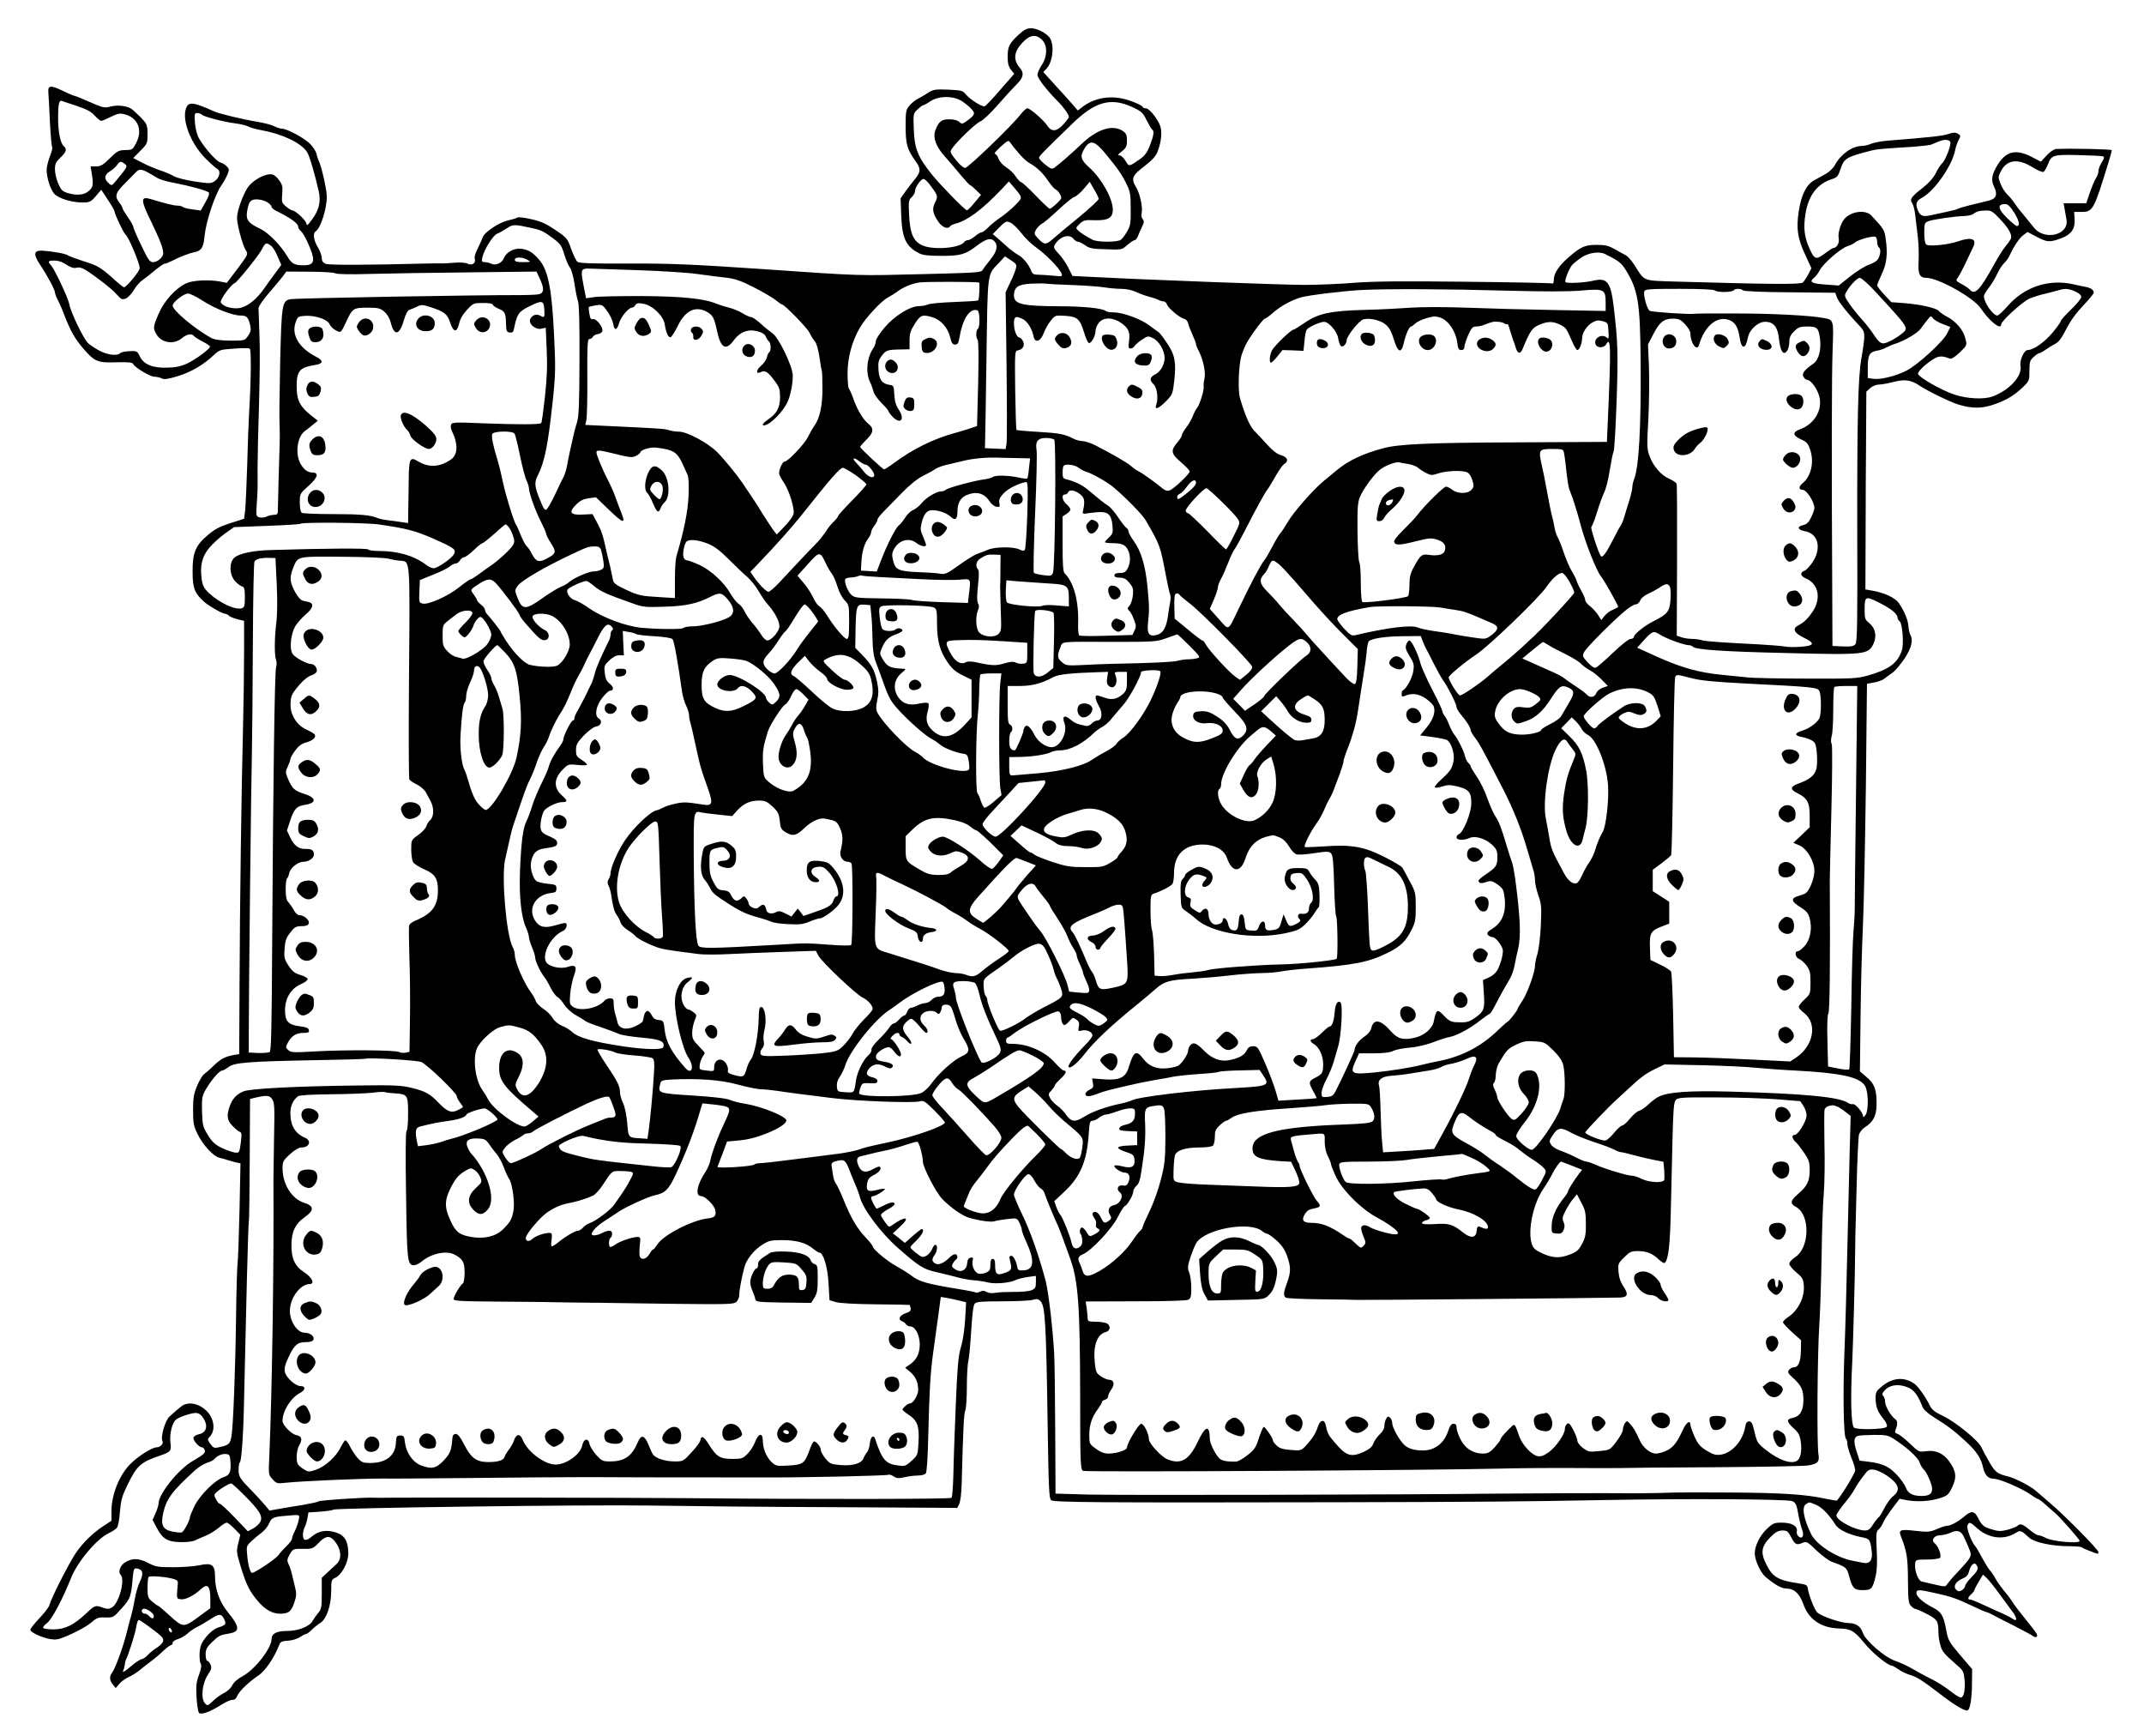 <?xml version="1.0" standalone="no"?>
<!DOCTYPE svg PUBLIC "-//W3C//DTD SVG 20010904//EN"
 "http://www.w3.org/TR/2001/REC-SVG-20010904/DTD/svg10.dtd">
<svg version="1.0" xmlns="http://www.w3.org/2000/svg"
 width="1366pt" height="1106pt" viewBox="0 0 1366 1106"
 preserveAspectRatio="xMidYMid meet">
<g transform="translate(0,1106) scale(0.1,-0.1)"
fill="#000000" stroke="none">
<path d="M6489 10838 c-59 -55 -69 -75 -69 -141 0 -40 6 -61 21 -81 l21 -26
-88 -101 c-48 -56 -93 -103 -100 -106 -16 -6 -93 43 -121 76 -19 24 -28 26
-113 30 -82 3 -95 1 -128 -21 -20 -13 -50 -30 -65 -38 -16 -8 -40 -27 -53 -43
-22 -26 -24 -37 -24 -132 0 -112 10 -147 60 -217 37 -50 37 -71 5 -112 -14
-17 -42 -53 -62 -80 l-35 -49 4 -111 c6 -146 30 -197 115 -240 24 -12 60 -16
141 -16 122 0 153 9 225 64 58 44 89 53 111 31 27 -28 19 -66 -25 -120 -22
-27 -44 -56 -49 -66 -8 -15 -47 -17 -367 -25 -443 -11 -389 -13 -1038 32 -456
31 -588 36 -850 35 -235 -1 -314 2 -326 11 -8 7 -26 44 -40 82 -23 67 -27 71
-99 120 -57 39 -93 56 -152 69 -43 10 -82 15 -89 12 -6 -4 -34 -13 -62 -19
-60 -14 -153 -77 -162 -109 -4 -12 -18 -43 -31 -70 -15 -27 -23 -55 -19 -66 8
-27 -18 -45 -45 -31 -14 7 -47 10 -88 6 -37 -3 -76 -5 -87 -4 -11 1 -54 0 -95
-1 -391 -10 -611 -10 -634 -2 -19 8 -26 18 -26 38 0 16 -12 46 -25 68 -26 41
-33 89 -15 100 33 20 73 146 72 225 0 40 -32 183 -49 220 -7 14 -14 37 -17 52
-4 15 -22 43 -41 62 -36 37 -147 96 -178 96 -10 0 -32 7 -50 16 -17 9 -68 22
-112 29 -86 14 -237 50 -270 65 -124 56 -158 62 -175 31 -38 -71 20 -231 120
-331 30 -30 64 -60 74 -66 25 -13 15 -58 -18 -79 -22 -15 -34 -15 -126 -1 -58
9 -115 23 -133 34 -18 11 -57 27 -87 37 -30 10 -81 31 -113 48 l-58 30 45 46
c45 45 46 49 46 108 0 65 -2 68 -95 154 -27 24 -91 33 -142 20 -37 -10 -47 -8
-131 29 -49 22 -94 40 -99 40 -5 0 -38 14 -72 31 -79 38 -97 36 -93 -11 2 -19
6 -103 10 -187 4 -84 11 -155 14 -159 4 -3 -2 -29 -13 -57 -11 -28 -21 -67
-22 -86 -1 -49 24 -129 49 -156 27 -29 111 -55 178 -55 47 0 54 3 86 40 l35
41 43 -65 c23 -35 42 -68 42 -74 0 -16 59 -140 70 -147 18 -11 90 -182 90
-214 0 -19 -85 -121 -100 -121 -4 0 -24 15 -44 33 -101 92 -122 105 -211 132
-49 16 -96 33 -104 39 -13 10 -96 25 -160 29 -56 3 -61 -21 -16 -89 48 -72 95
-160 95 -177 0 -7 9 -31 20 -52 11 -22 29 -62 39 -90 38 -101 69 -154 121
-215 74 -85 91 -92 213 -88 73 2 102 -1 105 -10 7 -21 108 -82 136 -82 15 0
36 -5 47 -11 15 -8 39 -4 103 15 86 27 163 72 228 134 35 33 41 35 128 41 50
4 96 4 101 0 11 -6 8 -213 -4 -409 -3 -52 -9 -201 -12 -330 -4 -129 -10 -260
-13 -290 l-7 -55 -60 -19 c-96 -30 -124 -44 -176 -89 -74 -63 -93 -111 -92
-228 0 -105 12 -136 70 -190 31 -28 119 -79 137 -79 7 0 18 -6 24 -12 7 -7 32
-17 55 -23 l42 -10 0 -200 c0 -110 -3 -330 -7 -490 -10 -392 -20 -1117 -22
-1640 l-2 -430 -35 -6 c-55 -10 -83 -25 -128 -68 -23 -23 -51 -47 -61 -54 -10
-7 -30 -40 -44 -74 -22 -52 -26 -78 -26 -155 0 -82 3 -100 29 -153 32 -68 102
-143 140 -151 14 -3 37 -9 51 -14 14 -5 38 -11 53 -15 l29 -6 -6 -297 c-4
-163 -9 -313 -12 -332 -3 -19 -8 -172 -10 -340 -4 -331 -18 -700 -29 -767 -8
-50 -17 -59 -72 -71 -39 -9 -42 -8 -63 20 -19 26 -19 30 -5 44 41 41 30 121
-23 170 -39 35 -85 50 -125 40 -22 -5 -35 -15 -108 -81 -27 -25 -58 -132 -44
-155 9 -15 -13 -40 -35 -40 -30 0 -113 -51 -166 -103 -72 -69 -124 -197 -124
-304 l0 -61 -58 -38 c-63 -42 -129 -107 -170 -169 -46 -69 -157 -288 -168
-332 -3 -12 -33 -50 -65 -84 -33 -35 -58 -67 -56 -73 5 -15 56 -40 109 -54 34
-8 55 -9 80 -1 65 22 164 72 201 104 33 29 45 33 89 31 50 -1 51 0 103 58 56
62 60 73 71 199 5 52 8 58 26 55 38 -5 44 -32 21 -80 -12 -24 -27 -72 -33
-108 -6 -36 -17 -87 -25 -115 -8 -27 -21 -77 -29 -110 -21 -84 -69 -217 -89
-246 -22 -30 -21 -51 2 -80 l18 -23 24 28 c13 15 39 34 58 42 18 8 48 26 67
41 18 16 52 42 74 58 23 17 59 47 80 68 22 20 44 37 50 37 5 0 10 7 10 15 0 8
15 18 33 23 18 5 45 21 61 35 15 14 41 32 59 41 18 8 56 31 86 50 58 38 72 38
90 -1 14 -30 9 -36 -41 -52 -23 -8 -50 -29 -74 -58 -30 -37 -38 -56 -42 -98
-2 -29 0 -61 6 -71 7 -13 5 -32 -10 -73 -17 -45 -20 -69 -16 -143 3 -49 10
-94 16 -100 14 -14 72 7 142 52 30 19 63 33 73 31 11 -1 22 8 30 28 13 30 72
86 137 130 38 26 95 108 121 174 16 40 18 42 65 45 27 2 60 12 75 23 15 10 32
19 37 19 6 0 23 12 39 28 15 15 40 35 55 44 39 25 68 112 68 202 0 68 2 74 25
84 42 19 85 99 84 157 0 76 -24 116 -80 133 -57 18 -108 10 -148 -23 -40 -35
-61 -33 -61 6 0 17 5 40 12 52 6 12 14 38 17 57 l6 35 75 5 c41 3 80 9 86 13
19 11 1601 32 2009 26 355 -5 621 -8 1282 -11 l682 -4 12 25 c8 15 15 71 16
131 10 366 14 442 23 465 6 15 10 82 10 151 0 68 4 143 10 166 5 24 13 111 18
195 6 97 13 158 22 168 10 12 40 15 174 15 89 0 176 4 194 9 27 8 36 7 51 -8
30 -30 36 -131 46 -801 6 -393 9 -457 22 -467 18 -14 300 -16 1838 -13 862 2
1170 4 1685 14 524 10 1171 6 1199 -7 22 -10 28 -23 38 -82 7 -39 18 -82 24
-97 6 -15 9 -35 5 -43 -9 -25 -44 2 -38 30 6 33 -31 55 -96 55 -48 0 -56 -3
-97 -42 -44 -42 -75 -107 -75 -154 0 -43 37 -123 69 -150 63 -52 102 -74 136
-74 46 0 81 -33 104 -98 33 -97 114 -153 226 -156 78 -2 99 -15 164 -94 47
-59 148 -142 172 -142 4 0 25 -11 45 -25 20 -14 53 -29 73 -35 41 -11 85 -39
196 -125 90 -69 154 -107 171 -101 16 6 28 78 28 177 l1 86 -76 89 c-71 83
-77 94 -89 159 -18 95 -31 116 -87 145 -62 32 -103 69 -103 92 0 23 15 23 121
-1 103 -23 132 -33 236 -82 45 -22 85 -39 90 -39 4 0 22 -8 38 -17 17 -9 77
-40 135 -69 58 -30 113 -59 122 -66 19 -14 34 -6 24 14 -3 7 -35 49 -71 93
-36 44 -73 93 -83 109 -9 16 -34 49 -55 73 -20 25 -44 59 -53 76 -9 18 -25 41
-35 52 -10 11 -32 47 -50 80 -17 33 -37 67 -44 75 -24 26 -56 112 -50 131 9
26 18 24 58 -13 71 -67 170 -81 245 -36 35 22 37 21 92 -29 32 -29 146 -53
249 -53 43 0 81 -3 85 -7 3 -4 21 -12 39 -19 17 -6 40 -15 50 -19 11 -5 17 -3
17 7 0 16 -213 232 -312 316 -35 30 -76 65 -91 78 -33 28 -130 78 -172 88 -68
16 -85 28 -122 95 -21 36 -43 77 -49 91 -18 42 -162 160 -240 197 -57 28 -76
42 -89 70 -25 52 -74 121 -98 138 -64 45 -138 40 -206 -16 -36 -29 -41 -37
-41 -75 0 -53 12 -87 50 -133 18 -23 26 -42 21 -50 -11 -17 -187 -21 -208 -6
-19 14 -24 182 -12 415 6 132 18 558 19 728 0 45 0 52 9 392 4 168 11 317 15
332 5 15 20 35 34 44 57 37 76 72 78 143 2 96 -12 137 -63 179 l-43 37 4 345
c2 190 9 449 15 575 6 127 14 527 19 890 l7 659 44 8 c24 4 53 14 65 23 11 9
36 27 54 40 19 13 53 55 78 92 44 69 55 114 34 153 -5 10 -10 33 -11 51 -2 39
-27 98 -61 147 -24 35 -94 67 -173 80 l-40 7 1 250 c1 138 1 266 1 285 0 19 0
190 2 380 l2 345 25 23 c14 12 38 22 54 22 15 0 57 7 91 16 76 20 115 14 171
-24 51 -34 199 -106 248 -120 83 -25 146 -25 217 -1 82 27 133 57 191 112 41
40 42 43 42 105 0 55 3 66 26 87 15 14 31 25 36 25 6 0 24 10 41 22 18 13 46
30 62 38 22 11 41 37 70 94 27 53 63 103 108 150 37 38 67 75 67 82 0 17 -20
31 -55 37 -16 3 -50 10 -75 16 -157 35 -312 -16 -419 -139 -29 -33 -58 -60
-65 -60 -28 0 -86 83 -86 124 0 7 13 30 30 51 16 20 41 61 54 89 13 28 34 60
46 71 12 11 28 33 35 50 27 58 61 109 87 128 l26 19 61 -32 c64 -34 81 -35
156 -7 61 23 87 60 83 119 l-3 48 46 0 c73 0 79 10 171 310 13 41 23 79 23 83
0 7 -255 12 -354 8 -14 -1 -39 -17 -61 -41 l-37 -40 -58 30 c-97 51 -161 38
-213 -43 -42 -65 -49 -104 -27 -147 24 -47 13 -77 -33 -88 -20 -5 -71 -17
-112 -27 -41 -10 -79 -21 -85 -25 -5 -4 -37 -12 -70 -19 -33 -7 -79 -17 -102
-22 -50 -11 -67 -6 -82 27 -19 42 -13 64 21 82 81 42 196 206 215 306 3 17 12
43 19 58 18 34 18 35 -5 48 -14 7 -30 6 -58 -4 -34 -12 -120 -21 -383 -42 -41
-3 -90 -12 -109 -20 -18 -8 -45 -14 -60 -14 -61 -1 -133 -52 -170 -121 -10
-19 -36 -44 -57 -56 -22 -12 -56 -31 -76 -42 -50 -28 -82 -93 -98 -199 -16
-108 -8 -168 41 -274 l40 -87 -20 -39 c-11 -21 -27 -44 -35 -52 -16 -13 -212
-11 -805 6 -219 7 -200 -1 -266 103 -18 29 -44 59 -57 65 -13 7 -45 24 -71 39
-38 22 -61 27 -113 27 -75 0 -100 -11 -174 -74 -66 -56 -100 -106 -100 -146 0
-17 -4 -29 -8 -26 -5 3 -251 8 -548 11 -404 5 -582 3 -709 -6 -93 -8 -240 -14
-325 -14 -134 0 -995 32 -1356 51 l-121 6 -28 55 c-15 30 -43 70 -62 89 -26
27 -32 38 -24 52 28 52 90 75 118 43 9 -12 24 -21 31 -21 8 0 28 -10 45 -22
27 -20 48 -24 133 -26 101 -4 101 -4 136 27 20 17 41 31 47 31 6 0 16 12 22
28 6 15 18 42 26 59 13 26 13 35 3 48 -7 8 -10 25 -6 39 8 33 -11 123 -35 162
-34 56 -26 76 51 134 48 37 74 65 84 91 21 53 30 111 22 152 -8 45 -71 127
-96 127 -11 0 -20 4 -20 9 0 5 -30 21 -68 35 -112 43 -225 31 -311 -32 l-34
-26 -31 36 c-17 20 -67 75 -110 122 l-79 87 21 22 c41 44 51 154 19 198 -22
29 -81 59 -117 59 -28 0 -45 -9 -81 -42z m152 -34 c34 -36 32 -105 -4 -159
-15 -22 -27 -50 -27 -62 0 -22 60 -99 131 -170 35 -35 69 -83 69 -98 0 -5 -16
-27 -35 -47 -42 -47 -75 -50 -102 -9 -22 35 -110 111 -127 111 -8 0 -26 -17
-42 -37 -50 -67 -336 -343 -355 -343 -10 0 -37 23 -59 51 -37 47 -39 52 -25
72 33 48 151 161 180 173 17 7 66 52 108 101 42 48 95 106 116 127 53 52 59
79 26 117 -40 48 -35 99 16 154 50 55 91 60 130 19z m-513 -388 c20 -13 48
-35 61 -50 27 -29 23 -39 -31 -78 -27 -19 -30 -19 -47 -4 -11 10 -35 16 -63
16 -49 0 -66 -13 -88 -68 -18 -47 2 -104 59 -168 25 -28 71 -81 101 -118 30
-36 58 -66 61 -66 4 0 21 -14 38 -31 l31 -31 -41 -49 c-22 -27 -44 -49 -48
-49 -12 0 -159 150 -221 225 -91 112 -114 168 -118 291 -4 100 -3 102 25 128
15 14 31 26 36 26 4 0 25 11 45 25 51 35 146 36 200 1z m-5638 -31 c63 -21 92
-37 114 -62 16 -18 35 -33 41 -33 6 0 34 12 62 26 45 22 57 24 90 15 82 -22
113 -100 71 -181 -22 -43 -25 -45 -70 -46 -42 -1 -51 -6 -99 -53 -42 -42 -58
-51 -87 -51 l-35 0 8 -47 c11 -72 8 -86 -20 -110 -29 -26 -76 -30 -136 -12
-32 10 -41 20 -58 60 -12 26 -21 67 -21 90 0 35 6 47 35 75 38 35 43 55 21 73
-21 18 -36 91 -36 180 0 86 6 114 24 108 6 -2 49 -17 96 -32z m6722 -6 c62
-29 70 -37 94 -86 15 -29 30 -56 35 -59 14 -9 10 -36 -14 -99 -17 -45 -33 -67
-63 -88 -72 -50 -70 -50 -93 -12 -11 19 -28 35 -38 35 -14 0 -10 7 15 26 27
22 32 32 32 69 0 36 -5 46 -27 61 -66 43 -163 11 -263 -84 -54 -52 -143 -130
-172 -150 -15 -11 -23 -9 -58 19 -22 18 -40 37 -40 44 0 10 23 34 215 220 143
138 242 165 377 104z m-5925 -50 c13 -13 140 -46 213 -55 30 -4 66 -12 80 -19
14 -8 54 -19 89 -25 131 -24 250 -81 287 -138 16 -24 49 -138 75 -252 14 -64
2 -116 -40 -174 -30 -42 -37 -47 -39 -30 -3 21 -71 84 -91 84 -5 0 -23 11 -39
25 -27 22 -28 28 -24 79 4 49 1 60 -22 91 -19 25 -35 35 -54 35 -45 -1 -115
-42 -144 -85 -31 -46 -68 -150 -68 -193 0 -42 36 -177 56 -206 16 -25 15 -27
-52 -117 l-69 -91 -40 8 c-72 14 -177 9 -219 -11 -68 -32 -140 -112 -175 -193
-36 -83 -37 -94 -14 -132 32 -55 111 -67 161 -25 31 26 66 33 77 15 4 -6 29
-22 56 -36 28 -14 49 -29 47 -33 -7 -19 -92 -81 -142 -105 -40 -19 -74 -27
-128 -28 -94 -4 -152 20 -177 71 -16 34 -19 36 -65 34 -27 -1 -53 -6 -59 -12
-21 -21 -88 -12 -141 19 -29 16 -59 37 -68 47 -32 37 -108 196 -116 243 -6 38
-93 223 -117 250 -23 25 -19 30 23 30 24 0 51 -9 75 -26 28 -18 46 -24 63 -20
17 5 37 0 58 -13 67 -42 170 -122 200 -157 28 -32 34 -34 57 -26 14 6 38 30
52 55 14 24 39 52 54 62 15 10 51 38 79 62 28 23 57 43 63 43 7 0 29 9 49 19
45 24 107 48 144 55 43 10 55 30 62 108 9 87 65 257 104 313 15 22 34 55 41
73 12 29 12 35 -3 51 -10 11 -28 22 -40 25 -25 6 -97 86 -135 149 -15 25 -25
60 -29 103 -4 58 -3 64 15 64 10 0 24 -5 30 -11z m5207 -249 c21 -25 50 -51
65 -59 44 -24 85 -62 119 -113 18 -27 40 -52 48 -55 8 -3 21 -17 28 -31 13
-24 11 -28 -22 -59 -19 -18 -39 -33 -44 -33 -4 0 -45 38 -90 85 -45 47 -87 85
-93 85 -5 0 -20 16 -33 35 -12 19 -39 46 -61 59 -22 14 -43 38 -49 55 -6 17
-17 31 -24 31 -7 0 10 20 37 45 50 44 50 44 65 22 8 -12 32 -42 54 -67z m5932
75 c7 -18 -32 -119 -53 -136 -8 -7 -26 -34 -39 -61 -16 -32 -46 -65 -88 -98
-72 -56 -80 -70 -62 -96 7 -11 16 -46 19 -79 4 -33 11 -94 16 -135 5 -41 7
-109 5 -151 -5 -84 6 -109 49 -109 76 0 301 -126 347 -194 54 -82 130 -142
130 -103 0 22 134 144 181 165 25 10 70 25 100 31 29 7 68 17 85 22 43 13 62
11 106 -8 24 -10 38 -24 38 -35 0 -10 -29 -46 -65 -80 -36 -35 -65 -67 -65
-73 0 -6 -23 -38 -51 -72 -50 -61 -123 -113 -160 -113 -23 0 -52 -64 -46 -100
13 -64 -68 -154 -176 -195 -55 -21 -162 -16 -244 11 -85 28 -233 113 -233 134
0 21 91 97 127 106 23 6 41 3 74 -10 11 -5 31 7 63 37 51 49 50 47 35 100 -13
48 -61 102 -113 129 -23 12 -46 28 -52 36 -14 19 -117 43 -222 51 l-82 6 -45
48 c-25 27 -45 53 -45 59 0 6 13 38 29 72 32 66 39 129 25 226 -7 54 -14 65
-91 147 -38 40 -131 27 -173 -23 -24 -29 -42 -92 -35 -123 6 -28 -13 -61 -35
-61 -5 0 -29 -16 -55 -36 -54 -40 -65 -37 -95 30 -35 77 -41 134 -27 223 19
119 75 192 169 222 32 10 39 19 53 60 24 73 35 80 198 122 36 9 67 12 267 24
52 4 104 10 115 14 11 5 31 13 45 19 37 16 70 14 76 -3z m-5385 -71 c82 -100
106 -134 135 -194 25 -49 28 -67 28 -160 1 -94 -2 -109 -23 -145 -13 -22 -31
-46 -39 -52 -21 -17 -150 -17 -182 0 -47 25 -73 42 -91 59 -16 15 -16 17 10
42 24 23 33 26 98 23 83 -2 113 15 113 67 0 71 -72 199 -150 269 -56 50 -61
72 -29 123 34 55 64 48 130 -32z m6357 -20 c11 -3 9 -12 -7 -38 -12 -18 -21
-43 -21 -55 0 -12 -7 -33 -16 -46 -9 -13 -26 -55 -39 -92 l-23 -68 -72 0 -72
0 6 -35 c3 -19 9 -50 12 -68 19 -99 -141 -138 -208 -51 -13 16 -42 52 -65 80
-24 27 -50 62 -60 77 -9 15 -28 38 -43 52 -15 14 -35 45 -44 69 -16 41 -16 45
2 80 38 74 108 83 199 27 34 -21 67 -35 73 -31 6 4 18 24 27 46 24 62 33 65
194 61 79 -2 150 -5 157 -8z m-12603 -48 c20 -15 18 -19 -57 -109 -26 -31 -26
-32 -47 -13 -30 27 -26 53 10 75 17 10 37 28 45 40 18 25 24 26 49 7z m150
-56 c20 -11 46 -27 58 -34 12 -8 58 -22 102 -30 108 -21 213 -50 225 -62 6 -6
-2 -29 -21 -62 l-30 -53 -52 7 c-29 4 -56 10 -61 15 -6 5 -21 9 -35 9 -22 0
-75 13 -168 41 -69 21 -69 -2 1 -145 54 -112 76 -168 76 -199 0 -25 -36 -57
-64 -57 -22 0 -32 14 -75 105 -28 57 -51 111 -51 118 0 7 -16 36 -35 63 -19
27 -35 53 -35 59 0 5 -9 21 -20 35 -31 39 -24 62 33 119 28 28 60 61 70 71 22
25 37 25 82 0z m4976 -72 c55 -74 57 -78 37 -117 -21 -41 -16 -71 20 -123 24
-37 63 -51 76 -29 3 5 18 12 33 16 74 18 171 90 289 214 l52 55 29 -34 c61
-72 60 -67 12 -116 -24 -25 -66 -60 -94 -79 -27 -18 -63 -47 -79 -64 -17 -17
-35 -31 -42 -31 -7 0 -26 -11 -42 -25 -17 -14 -37 -25 -45 -25 -9 0 -19 -5
-22 -10 -26 -42 -206 -55 -273 -21 -54 27 -74 75 -80 191 -4 87 -3 97 17 114
11 11 21 28 21 39 0 24 37 77 54 77 7 0 23 -15 37 -32z m1079 -95 c0 -7 -57
-60 -127 -118 -71 -58 -146 -120 -167 -139 -43 -38 -53 -37 -95 8 -22 24 -23
28 -11 52 8 14 26 32 40 40 14 7 61 48 105 89 44 42 89 78 101 81 11 3 38 26
59 51 l38 45 28 -49 c16 -26 29 -53 29 -60z m-5299 -20 c16 -10 29 -23 29 -30
0 -7 15 -20 33 -28 89 -44 137 -78 137 -100 0 -7 7 -19 16 -26 9 -7 28 -38 42
-69 55 -120 50 -150 -24 -150 -57 0 -76 10 -103 56 -43 72 -121 152 -174 177
-75 35 -91 57 -83 108 10 65 22 79 62 79 20 0 49 -8 65 -17z m11133 -69 c31
-51 38 -84 15 -84 -4 0 -31 22 -59 49 -62 60 -67 91 -14 91 16 0 32 -15 58
-56z m-91 -40 c56 -60 78 -99 69 -124 -3 -8 -19 -31 -35 -50 -16 -19 -47 -69
-70 -111 -94 -170 -125 -202 -158 -163 -7 8 -30 24 -52 35 -37 20 -38 21 -22
42 8 12 32 56 51 97 19 41 40 85 46 97 25 51 -11 65 -92 37 -63 -23 -190 -36
-207 -22 -8 6 -13 34 -13 74 0 61 2 65 27 75 31 12 168 31 229 33 22 1 47 6
55 12 21 17 40 22 82 23 33 1 44 -6 90 -55z m-6297 -27 c12 -7 40 -35 63 -64
22 -29 62 -67 87 -85 68 -48 155 -137 168 -172 6 -18 2 -18 -55 -12 -34 3 -77
6 -96 6 -27 0 -35 5 -43 25 -15 40 -53 86 -84 102 -15 8 -42 28 -60 43 -17 16
-47 42 -66 59 l-35 30 40 40 c42 44 49 47 81 28z m-3061 -29 c61 -13 77 -20
141 -68 44 -33 53 -46 69 -100 10 -34 26 -72 36 -84 9 -12 22 -57 29 -101 6
-44 16 -96 23 -115 7 -23 10 -151 9 -380 -1 -285 -4 -354 -17 -395 -9 -27 -20
-70 -25 -95 -5 -25 -14 -65 -20 -90 -5 -25 -14 -65 -18 -90 -5 -25 -14 -54
-20 -65 -6 -11 -32 -64 -57 -118 -26 -54 -51 -97 -57 -95 -14 5 -19 16 -47 87
-25 64 -26 92 -5 132 44 86 65 191 95 469 19 178 19 215 9 425 -13 284 -37
407 -89 473 -43 52 -69 70 -118 77 -46 7 -98 -21 -113 -60 -12 -31 -53 -49
-80 -35 -10 5 -29 10 -41 10 -19 0 -21 4 -16 30 10 48 68 141 94 151 13 5 40
20 61 34 39 26 47 27 157 3z m8575 -88 c0 -16 5 -32 10 -35 13 -8 13 -38 -1
-69 -8 -17 -27 -30 -59 -41 -26 -9 -81 -43 -121 -75 l-74 -59 -80 6 c-92 6
-110 16 -79 42 12 9 29 31 37 48 23 44 133 140 176 154 20 6 43 18 52 26 19
16 108 41 127 35 6 -2 12 -17 12 -32z m-10234 -25 c12 -8 31 -39 43 -69 l23
-54 -36 -49 c-20 -26 -52 -71 -71 -98 -51 -74 -111 -121 -163 -128 -48 -6
-106 13 -115 37 -7 16 64 113 89 123 15 5 148 170 168 207 28 52 30 54 62 31z
m8502 -54 c82 -41 100 -54 125 -93 84 -132 97 -210 100 -598 3 -413 -11 -667
-42 -743 -6 -16 -11 -39 -11 -51 0 -12 -9 -52 -20 -87 -11 -35 -26 -82 -32
-104 -6 -22 -17 -47 -23 -55 -6 -8 -28 -49 -49 -90 -42 -83 -66 -115 -76 -103
-15 17 -69 183 -61 187 5 3 21 45 36 93 15 49 36 106 46 127 11 22 27 85 35
140 9 56 20 110 25 121 5 11 13 157 19 325 10 299 8 373 -19 600 -19 154 -42
183 -129 162 -53 -13 -168 -19 -178 -9 -8 8 23 87 44 111 10 10 37 32 61 48
46 29 112 38 149 19z m-3755 -90 c-3 -14 -19 -55 -36 -89 l-30 -64 6 -464 c3
-255 3 -480 0 -499 l-6 -36 -66 3 -66 3 1 30 c1 17 5 259 9 540 8 563 4 531
77 608 l41 44 38 -25 c33 -21 38 -29 32 -51z m-3113 54 c24 -14 23 -14 -27
-15 -41 0 -53 4 -53 15 0 19 46 19 80 0z m701 -66 c153 -5 326 -16 385 -25 60
-8 141 -19 181 -23 57 -7 93 -19 175 -61 57 -29 119 -65 139 -81 20 -16 39
-29 42 -29 15 0 157 -146 173 -177 10 -21 27 -47 36 -58 11 -13 22 -53 29
-100 6 -44 13 -83 15 -86 2 -4 4 -54 4 -111 1 -108 -16 -190 -50 -238 -10 -14
-29 -47 -43 -75 -23 -46 -127 -155 -147 -155 -16 0 -41 -60 -35 -82 4 -11 17
-35 29 -52 34 -50 70 -167 62 -200 -4 -15 -29 -51 -57 -79 l-50 -52 -20 25
c-10 14 -40 59 -66 100 -40 66 -79 125 -133 204 -40 58 -117 152 -162 197 -58
58 -191 129 -241 129 -19 0 -47 4 -63 9 -28 10 -68 12 -387 27 l-148 7 7 31
c4 17 7 140 6 274 -1 201 1 242 13 242 8 0 18 6 22 14 4 8 19 16 33 18 14 1
26 11 28 20 5 25 -39 80 -60 75 -13 -4 -18 4 -23 35 -4 22 -5 41 -3 43 1 1 22
6 44 10 40 6 42 5 73 -37 17 -23 34 -60 38 -81 7 -46 24 -43 38 6 11 38 60 97
81 97 7 0 17 7 22 16 7 13 18 15 50 9 58 -9 128 -76 137 -130 9 -56 23 -87 38
-83 6 2 27 34 45 71 47 97 110 129 181 93 42 -22 51 -39 68 -118 24 -116 57
-136 108 -66 40 54 92 74 153 57 29 -8 46 -19 52 -35 5 -12 14 -25 19 -29 13
-8 15 -62 2 -69 -5 -3 -12 -18 -15 -33 -4 -16 -21 -40 -38 -54 -34 -29 -32
-57 3 -38 24 12 45 -2 90 -65 24 -32 29 -49 29 -95 0 -66 -20 -105 -73 -141
-34 -23 -47 -41 -29 -40 40 3 127 92 153 157 18 44 31 114 30 163 -2 59 -91
243 -130 267 -14 10 -47 36 -73 60 -26 24 -54 43 -63 43 -8 0 -32 11 -53 24
-20 13 -59 29 -87 36 -27 7 -63 18 -80 25 -77 33 -218 47 -475 49 -140 0 -278
-2 -306 -7 l-50 -7 -17 87 c-18 96 -16 103 38 102 17 -1 154 -5 306 -10z
m-1925 -20 c7 -6 96 -8 225 -4 118 3 404 8 635 10 l422 5 21 -45 c29 -61 28
-91 -4 -99 -14 -4 -74 -6 -133 -6 -257 1 -1410 -19 -1450 -26 -55 -9 -58 -30
-67 -400 -4 -181 -6 -358 -4 -394 2 -36 2 -90 1 -120 -2 -55 -12 -395 -12
-437 0 -18 -6 -23 -26 -23 -14 0 -34 -5 -46 -11 -11 -6 -31 -8 -44 -5 -23 6
-23 8 -18 89 6 89 6 85 5 232 0 55 4 233 9 395 5 162 7 363 3 445 -3 83 -6
160 -6 172 1 12 29 54 65 95 35 40 75 88 88 105 l24 33 150 -1 c83 0 156 -5
162 -10z m9807 -111 c224 -243 219 -236 175 -273 -18 -15 -52 -37 -76 -48 -52
-26 -64 -20 -109 49 -18 27 -50 67 -70 89 -21 22 -55 64 -76 94 -34 48 -37 57
-26 77 23 43 71 94 88 94 10 0 52 -37 94 -82z m-5705 52 c6 -1 1 -110 -6 -114
-5 -3 -75 -7 -155 -10 -81 -3 -155 -10 -166 -16 -11 -5 -36 -10 -55 -10 -57 0
-156 -61 -220 -136 -31 -37 -56 -75 -56 -88 0 -12 -7 -32 -16 -44 -42 -61 -51
-160 -18 -222 7 -14 15 -38 19 -53 3 -16 26 -48 50 -73 25 -24 45 -48 45 -52
0 -4 11 -20 25 -35 51 -54 83 -21 42 42 -19 28 -27 55 -29 97 -3 54 -5 59 -28
62 -49 6 -69 32 -73 95 -3 50 0 63 22 92 27 35 35 38 136 39 l40 1 0 55 c0 46
6 64 34 108 36 56 47 60 112 41 53 -16 97 -66 112 -125 9 -38 16 -49 32 -49
16 0 22 9 27 40 21 125 66 194 116 178 15 -6 17 -109 2 -118 -13 -8 -13 -58
-1 -70 6 -6 7 -121 3 -280 l-7 -269 -50 -17 c-27 -9 -68 -21 -90 -27 -137 -37
-270 -103 -387 -190 -31 -23 -61 -42 -65 -42 -9 0 -153 135 -153 143 0 4 18
24 40 46 47 47 50 71 11 103 -33 26 -71 91 -96 163 -10 28 -22 54 -27 60 -4 5
-8 49 -8 98 0 97 28 202 77 287 38 66 140 175 182 196 20 11 43 25 52 32 39
31 98 56 149 63 40 5 349 5 378 -1z m597 -16 c83 -3 174 -10 204 -15 30 -5 78
-9 106 -9 30 0 68 -8 91 -19 21 -10 59 -24 84 -31 25 -6 53 -16 62 -21 10 -5
24 -9 32 -9 8 0 17 -9 21 -19 7 -24 83 -87 110 -92 11 -3 22 -15 25 -29 3 -14
16 -47 28 -73 12 -27 22 -53 22 -59 0 -6 8 -27 19 -47 27 -53 44 -135 35 -173
-4 -18 -7 -42 -5 -54 2 -24 -26 -113 -43 -134 -7 -8 -19 -31 -26 -50 -7 -19
-26 -52 -41 -72 -16 -20 -29 -43 -29 -50 0 -8 -13 -29 -30 -48 -43 -51 -39
-71 25 -125 30 -26 55 -52 55 -58 0 -16 -103 -113 -128 -121 -17 -6 -31 0 -56
21 -48 39 -116 88 -146 103 -14 7 -34 22 -45 32 -20 19 -129 82 -230 133 -27
13 -63 25 -78 25 -15 0 -42 7 -59 16 -56 29 -90 35 -226 43 -72 4 -134 10
-136 12 -2 2 -6 116 -8 254 -3 243 -2 250 17 253 32 6 46 30 33 58 -6 13 -17
24 -23 24 -17 0 -35 45 -35 90 0 45 12 50 59 26 28 -15 56 -60 66 -109 9 -45
45 -33 65 21 8 23 28 59 44 78 28 36 29 36 94 32 77 -5 93 -20 120 -109 9 -32
23 -61 29 -64 16 -5 43 45 43 78 0 13 9 36 21 51 29 36 88 36 142 -1 47 -33
59 -59 50 -118 -5 -37 -3 -45 10 -45 9 0 20 6 24 14 4 8 26 27 47 41 38 26 41
26 72 11 38 -18 74 -79 74 -126 0 -43 -25 -87 -60 -105 -35 -18 -38 -37 -10
-63 22 -21 31 -90 17 -129 -14 -37 14 -28 62 21 41 42 43 47 52 127 14 120 5
169 -45 242 -22 34 -46 65 -53 70 -7 4 -33 24 -59 43 -55 42 -169 84 -229 84
-22 0 -45 4 -50 9 -19 17 -142 30 -295 30 -238 1 -290 13 -290 69 1 53 27 71
110 75 41 2 84 2 95 0 11 -2 88 -6 170 -9z m2741 -35 c264 -7 415 -7 498 0
146 13 156 8 156 -76 l0 -54 -327 6 c-181 3 -432 10 -559 15 -139 5 -280 5
-355 0 -68 -5 -200 -12 -294 -14 -218 -6 -297 -23 -382 -82 -35 -24 -67 -44
-72 -44 -15 0 -122 -103 -137 -132 -15 -30 -19 -78 -6 -78 5 0 23 18 41 40
l32 40 67 -2 67 -3 6 61 c3 33 9 66 14 73 10 17 84 50 111 51 29 0 81 -59 89
-101 10 -53 20 -66 39 -50 9 8 16 22 16 33 0 27 80 128 108 134 39 10 108 -6
140 -33 21 -17 36 -43 48 -81 29 -100 52 -111 69 -33 10 48 34 101 45 101 5 0
17 9 27 19 10 10 42 26 71 34 44 13 58 14 90 3 49 -17 97 -86 106 -155 5 -42
10 -51 26 -51 13 0 20 7 20 20 0 11 11 44 24 75 21 46 29 55 50 55 14 0 35 4
48 9 52 21 64 24 93 21 17 -1 35 -6 41 -11 6 -5 13 -6 17 -3 3 3 11 -14 17
-38 7 -23 16 -52 20 -63 5 -11 13 -33 17 -49 12 -40 30 -44 44 -9 47 114 61
135 106 154 54 23 87 23 132 1 38 -19 41 -23 76 -104 14 -32 29 -58 35 -58 13
0 30 43 30 75 0 35 31 82 66 101 25 14 39 15 65 8 33 -9 34 -12 37 -64 3 -44
1 -53 -9 -42 -32 30 -88 -2 -73 -42 9 -24 53 -24 67 0 30 53 32 -7 11 -486
l-6 -135 -572 -3 c-565 -2 -754 -11 -851 -37 -132 -35 -225 -79 -300 -142 -22
-18 -61 -50 -86 -71 -65 -55 -191 -198 -224 -257 -16 -27 -36 -59 -46 -70 -10
-11 -34 -51 -54 -90 -20 -38 -43 -77 -51 -86 -19 -21 -91 -157 -168 -319 -64
-133 -54 -128 -120 -54 l-58 65 26 60 c14 33 26 69 26 79 0 10 9 34 19 52 11
18 31 65 46 103 15 39 33 77 40 85 7 8 36 60 64 115 71 139 130 247 145 265 7
8 30 46 51 83 21 38 46 74 56 80 32 20 23 45 -18 57 -26 7 -54 29 -88 66 -27
30 -65 71 -83 89 -30 32 -58 95 -92 210 -13 44 -9 195 7 260 5 22 20 59 32 83
26 50 109 162 120 162 5 0 28 17 52 38 51 44 115 79 179 98 48 14 283 42 390
47 165 8 550 6 896 -4z m1349 1 c3 -5 30 -10 60 -10 30 0 57 5 60 10 8 13 48
13 61 0 6 -6 126 -11 298 -12 l289 -3 11 -31 c10 -27 72 -105 150 -187 31 -33
31 -49 5 -202 -21 -122 -27 -388 -26 -1086 2 -602 0 -719 -12 -733 -11 -13
-28 -16 -80 -14 l-66 3 -1 270 c-5 903 -4 1462 2 1615 7 194 8 192 -56 204
-81 16 -322 29 -555 29 -137 1 -259 0 -270 -2 -33 -5 -269 11 -284 19 -17 9
-42 98 -35 123 5 15 24 17 224 17 135 0 221 -4 225 -10z m-9635 -65 c79 -51
190 -95 243 -95 39 0 50 -11 62 -67 5 -25 2 -40 -15 -63 -21 -30 -22 -30 -113
-30 -67 1 -100 6 -123 18 -103 57 -244 175 -244 205 0 22 70 77 98 77 13 0 54
-20 92 -45z m2178 -58 c3 -50 1 -53 -28 -37 -23 12 -47 4 -61 -21 -15 -29 30
-71 69 -63 l29 6 6 -139 c5 -102 2 -180 -11 -300 -10 -89 -20 -165 -24 -168
-9 -10 -142 -10 -361 -2 -187 8 -208 7 -213 -8 -4 -9 -2 -26 4 -38 42 -86 40
-154 -6 -185 -71 -49 -142 -52 -210 -10 -50 31 -57 17 -58 -125 -1 -67 -2
-155 -3 -196 l-1 -73 -42 6 c-24 4 -63 9 -88 12 -25 3 -54 9 -65 14 -45 19
-109 25 -285 25 -102 0 -191 4 -197 8 -8 5 -13 31 -13 65 0 57 0 57 57 108 59
53 67 84 21 84 -27 1 -49 16 -70 50 -39 63 -27 175 24 214 16 11 41 31 56 44
l27 22 -23 18 c-90 68 -112 107 -112 203 0 97 20 119 118 134 53 8 55 28 3 54
-106 55 -155 137 -128 216 13 38 16 40 61 43 65 4 145 -23 156 -54 5 -12 23
-30 39 -38 34 -18 32 -19 69 59 38 81 44 85 133 85 68 0 81 -3 107 -25 18 -15
34 -41 41 -68 22 -91 57 -84 85 16 11 36 23 60 34 63 9 3 31 12 48 20 28 14
36 14 85 -2 91 -29 109 -44 127 -99 21 -63 43 -66 57 -7 6 29 23 59 50 88 40
43 43 44 103 44 37 0 62 -4 62 -11 0 -5 16 -17 35 -25 42 -17 47 -27 49 -97 1
-46 4 -52 23 -55 18 -3 24 3 28 25 19 92 28 107 96 141 83 41 93 39 97 -21z
m8909 -91 l49 -19 -19 -39 c-27 -55 -187 -201 -260 -239 -71 -36 -167 -59
-214 -52 l-33 5 0 65 c0 81 10 100 58 109 20 3 46 12 57 19 11 6 38 18 60 25
60 19 144 69 163 97 9 13 28 38 41 54 22 28 24 29 36 12 7 -10 35 -27 62 -37z
m-1641 -2 c19 -19 34 -46 34 -58 0 -62 42 -118 55 -73 36 123 118 189 196 157
35 -15 54 -47 63 -112 11 -75 38 -75 52 1 10 51 64 101 110 101 55 0 81 -33
89 -114 8 -75 28 -103 51 -71 8 10 14 36 14 56 0 28 7 45 31 68 26 27 38 31
84 31 63 0 72 -9 81 -81 8 -70 -9 -133 -43 -156 -58 -40 -74 -62 -63 -83 6
-11 17 -20 24 -20 19 0 52 -39 70 -84 38 -91 -15 -195 -118 -232 -47 -17 -44
-39 7 -62 38 -17 47 -27 60 -67 27 -78 6 -171 -49 -214 -25 -20 -25 -41 0 -41
26 0 76 -77 76 -117 0 -9 -9 -36 -21 -59 -15 -32 -28 -44 -50 -49 -42 -9 -36
-31 10 -39 85 -13 109 -109 49 -198 -18 -26 -40 -50 -50 -53 -31 -11 -29 -34
6 -49 80 -33 101 -124 48 -207 -31 -48 -60 -76 -95 -93 -39 -20 -27 -48 33
-77 76 -36 72 -53 -15 -59 -38 -3 -83 -3 -100 1 -16 4 -134 13 -262 19 -127 6
-246 15 -264 20 -19 6 -50 10 -70 10 -20 0 -50 5 -66 10 l-30 11 2 477 c1 262
0 483 -3 490 -3 8 -24 22 -47 32 -51 22 -101 79 -125 144 -17 44 -18 63 -8
234 5 103 7 253 4 333 l-6 145 31 60 c41 81 69 104 126 104 39 0 50 -5 79 -36z
m-7458 -696 c5 -7 21 -71 35 -141 15 -71 33 -142 42 -159 8 -17 15 -39 15 -48
0 -29 40 -143 76 -213 19 -37 34 -72 34 -79 0 -6 14 -33 31 -60 36 -55 32 -66
-32 -99 -46 -23 -64 -17 -89 30 -10 21 -25 43 -33 50 -8 6 -25 37 -38 69 -12
31 -26 62 -30 67 -15 20 -68 193 -84 270 -9 44 -24 107 -34 140 -29 92 -41
153 -35 170 8 19 126 22 142 3z m3439 -39 c13 -13 5 -811 -8 -847 -8 -21 -13
-22 -61 -16 -29 4 -57 10 -61 14 -4 4 -1 174 8 379 9 205 13 387 9 406 -9 52
9 75 59 75 24 0 48 -5 54 -11z m-2476 -60 c59 -13 80 -32 110 -99 11 -25 25
-54 30 -66 6 -11 9 -68 6 -130 -4 -100 -28 -221 -78 -390 -5 -17 -9 -83 -9
-147 l0 -117 -112 7 c-102 6 -121 10 -195 44 -63 29 -83 43 -87 61 -3 13 -8
37 -11 53 -3 17 -10 48 -16 70 -6 22 -14 58 -19 80 -18 84 -28 114 -56 166
l-29 54 -63 -3 c-79 -4 -91 14 -41 64 25 25 46 35 80 40 l46 6 79 -76 c95 -92
112 -97 83 -23 -11 28 -30 76 -40 106 -11 30 -32 77 -47 105 -34 66 -72 157
-72 174 0 16 17 15 88 -2 130 -32 139 -33 166 -19 14 7 26 18 26 22 0 12 48
29 82 30 15 1 51 -4 79 -10z m5723 -21 c3 -13 7 -43 10 -68 13 -123 19 -157
31 -185 13 -28 43 -123 66 -210 30 -113 99 -288 128 -325 23 -29 111 -185 111
-197 0 -1 -15 -9 -33 -17 -19 -7 -43 -25 -54 -40 l-21 -26 -20 32 c-12 19 -35
43 -51 56 -17 12 -31 30 -31 39 0 9 -11 35 -24 57 -13 23 -27 52 -31 66 -4 14
-19 42 -31 62 -13 21 -36 73 -50 115 -14 43 -32 87 -39 99 -7 12 -17 39 -20
60 -4 21 -10 53 -15 69 -8 30 -21 94 -41 203 -5 31 -17 89 -26 128 -22 99 -19
104 66 104 65 0 71 -2 75 -22z m-3445 -37 l44 -1 -7 -62 c-3 -34 -8 -64 -11
-66 -3 -3 -28 0 -56 6 -60 14 -151 16 -164 3 -6 -5 -28 -11 -50 -14 -59 -7
-236 -54 -249 -67 -5 -5 -18 -10 -28 -10 -31 0 -95 -38 -125 -74 -15 -19 -40
-39 -55 -45 -15 -6 -39 -28 -52 -50 -14 -22 -32 -43 -39 -48 -18 -10 -76 -124
-113 -221 l-28 -73 -50 3 -51 3 3 55 c4 66 19 117 43 149 11 13 19 31 19 40 0
9 9 27 20 41 11 14 20 31 20 38 0 7 17 30 38 51 20 21 73 75 117 120 51 52
100 92 135 109 30 15 67 35 81 45 14 9 48 22 75 27 27 6 67 16 89 21 71 19
158 27 255 23 52 -1 115 -3 139 -3z m-1042 -21 c14 -11 32 -20 39 -20 15 0 54
-47 54 -66 0 -25 -38 -14 -62 17 -13 17 -36 44 -52 60 -32 33 -17 39 21 9z
m3496 -16 c23 -4 51 -14 62 -24 11 -10 35 -25 53 -34 29 -15 36 -15 78 -1 51
17 156 20 184 5 11 -6 25 -28 31 -50 11 -35 10 -42 -6 -60 -24 -27 -88 -27
-122 0 -14 11 -32 20 -40 20 -15 0 -137 -120 -182 -180 -14 -19 -55 -62 -90
-96 -43 -43 -62 -67 -58 -78 8 -21 36 -20 142 7 81 20 94 21 132 9 44 -14 59
-37 48 -71 -7 -24 -45 -34 -99 -26 -47 7 -56 1 -99 -79 -21 -37 -27 -63 -27
-110 0 -33 -4 -66 -8 -73 -8 -13 -277 -47 -292 -38 -6 4 -10 58 -10 121 0 64
-4 124 -10 134 -5 10 -10 98 -11 196 -1 150 1 185 16 219 21 49 79 130 120
167 31 29 110 60 133 52 8 -2 32 -7 55 -10z m-2102 -23 c13 -10 35 -22 49 -26
40 -12 131 -64 173 -98 80 -67 184 -174 207 -212 92 -160 92 -160 129 -355 10
-52 21 -103 25 -113 5 -9 5 -32 2 -50 -4 -17 -10 -57 -14 -87 -11 -77 -30
-112 -69 -124 -51 -14 -66 5 -59 73 9 84 9 106 -3 231 -13 136 -40 227 -87
293 -19 26 -34 54 -34 62 0 7 -6 18 -13 22 -7 4 -31 34 -52 66 -21 32 -50 66
-64 75 -26 16 -57 41 -127 100 -36 31 -87 56 -141 69 -19 4 -23 12 -23 42 0
21 3 41 7 44 13 14 71 6 94 -12z m-1419 -48 c37 -27 67 -53 68 -58 0 -6 -40
-52 -90 -102 -49 -50 -90 -95 -90 -100 0 -5 -12 -20 -26 -34 -15 -13 -38 -41
-51 -63 -14 -21 -39 -53 -56 -71 -18 -18 -68 -70 -112 -117 -44 -47 -104 -111
-133 -142 -29 -31 -59 -56 -66 -56 -14 0 -62 49 -94 96 l-21 31 57 60 c104
108 210 227 274 308 182 229 239 294 258 295 8 0 45 -21 82 -47z m2168 -48 c0
-16 -25 -42 -78 -82 -35 -27 -42 -28 -42 -9 0 8 8 17 18 21 9 3 29 23 44 45
28 40 58 53 58 25z m-1075 -207 c-4 -117 -11 -217 -16 -222 -5 -6 -18 -5 -32
3 -36 19 -156 19 -202 -1 -22 -9 -55 -22 -73 -28 -18 -7 -69 -39 -115 -72 -72
-52 -86 -58 -116 -53 -18 4 -79 8 -134 10 -130 5 -152 14 -166 71 -9 36 -9 50
4 74 31 60 97 78 145 40 26 -20 60 -27 60 -11 0 5 -9 28 -19 53 -17 37 -18 50
-9 88 14 56 34 80 67 80 42 0 92 -18 117 -41 29 -28 44 -17 44 31 0 55 19 89
58 106 63 26 113 13 147 -40 11 -17 31 -33 44 -34 21 -3 23 -1 18 24 -4 20 3
35 27 61 28 31 102 67 144 72 11 1 12 -38 7 -211z m1237 88 c48 -46 94 -96
103 -110 17 -26 17 -28 -25 -111 -23 -47 -45 -85 -49 -85 -3 0 -57 52 -118
115 -62 63 -117 115 -123 115 -6 0 -13 7 -16 15 -6 15 113 145 133 145 5 0 48
-38 95 -84z m-894 40 c23 -20 25 -44 11 -106 -3 -10 2 -14 16 -12 11 2 45 6
75 9 69 6 91 -13 98 -86 4 -44 1 -53 -22 -74 -14 -13 -26 -27 -26 -31 0 -3 19
-6 43 -6 63 0 86 -10 102 -41 19 -36 19 -82 0 -119 -13 -25 -22 -30 -50 -30
-24 0 -35 -5 -35 -15 0 -10 10 -15 34 -15 26 0 41 -8 61 -32 23 -28 27 -39 23
-80 -3 -27 -13 -57 -22 -67 -14 -15 -14 -20 -3 -30 8 -6 22 -31 31 -56 15 -38
16 -48 4 -72 l-13 -28 -165 -5 c-91 -3 -169 -2 -174 2 -5 4 -8 36 -7 72 5 146
-27 265 -86 324 -10 10 -13 55 -13 187 l0 175 25 16 c14 9 25 22 25 28 0 7
-11 22 -25 34 -28 24 -34 62 -10 62 9 0 18 7 21 15 8 20 51 10 82 -19z m-4475
-187 c177 -25 236 -41 347 -90 138 -61 149 -70 131 -101 -16 -28 -104 -88
-129 -88 -10 0 -34 11 -53 26 -74 55 -176 84 -295 84 -35 0 -65 4 -69 10 -5 8
-262 7 -620 -4 -114 -3 -203 -22 -232 -49 -34 -30 -32 -105 2 -146 14 -16 35
-33 45 -36 17 -5 20 -16 20 -70 0 -55 -3 -65 -20 -70 -41 -13 -142 35 -209 97
-32 31 -40 47 -46 88 -12 87 2 144 48 200 23 27 68 68 100 91 l58 41 210 8
c115 4 212 10 216 14 10 10 418 7 496 -5z m828 -16 c8 -10 21 -35 27 -55 11
-30 11 -42 0 -61 -14 -26 -101 -105 -146 -134 -15 -10 -46 -32 -70 -50 -24
-18 -48 -33 -53 -33 -6 0 -37 -22 -71 -49 -71 -58 -199 -115 -235 -106 -23 5
-24 9 -21 78 l3 72 87 35 c48 19 95 43 106 53 10 9 26 17 35 17 9 0 21 9 27
20 6 11 18 20 26 20 8 0 36 20 62 45 25 25 51 45 56 45 6 1 40 28 76 60 36 33
68 60 71 60 3 0 12 -8 20 -17z m1266 -105 c44 -18 77 -42 138 -103 44 -44 97
-95 118 -112 21 -18 53 -59 71 -90 19 -32 45 -70 58 -84 46 -50 80 -118 73
-147 -8 -34 -53 -82 -76 -82 -10 0 -28 17 -40 38 -12 20 -37 53 -55 73 -18 21
-40 53 -49 72 -9 20 -27 43 -40 51 -12 8 -35 36 -50 63 -42 73 -123 148 -196
183 -35 16 -72 30 -81 30 -9 0 -20 9 -23 20 -7 23 3 79 17 98 16 19 71 14 135
-10z m-678 -40 c4 -13 11 -44 15 -70 6 -40 4 -48 -13 -57 -11 -6 -32 -11 -48
-11 -32 0 -128 -42 -158 -69 -11 -10 -36 -24 -55 -31 -19 -8 -68 -38 -109 -67
-113 -81 -134 -81 -165 2 -17 43 -17 46 2 73 24 33 166 117 342 200 104 49
107 50 148 51 25 1 34 -4 41 -21z m1432 -86 c12 -26 30 -56 39 -67 9 -11 25
-47 35 -80 10 -35 30 -72 46 -89 28 -28 29 -31 29 -137 0 -89 -3 -109 -15
-109 -16 0 -81 77 -126 150 -15 25 -37 51 -49 58 -12 7 -29 32 -39 55 -10 23
-37 64 -59 91 l-41 49 66 73 c74 83 78 83 114 6z m1113 -37 c0 -49 -1 -99 -2
-110 0 -11 2 -79 4 -152 5 -122 4 -133 -14 -151 -26 -26 -98 -20 -124 10 -21
23 -24 103 -7 141 8 18 8 30 0 44 -7 14 -7 48 0 113 7 65 7 96 0 103 -18 18
-12 51 12 67 38 25 51 29 92 27 l40 -2 -1 -90z m-3900 66 c23 -6 57 -12 76
-13 64 -5 62 20 56 -718 -3 -366 -2 -670 2 -676 4 -6 26 -21 49 -32 23 -12 48
-34 56 -49 8 -16 22 -41 31 -58 22 -41 21 -98 -3 -119 -11 -10 -22 -28 -25
-40 -3 -12 -26 -37 -51 -55 -45 -32 -45 -33 -45 -92 0 -33 5 -69 11 -80 6 -11
37 -32 70 -46 71 -31 89 -58 89 -136 0 -98 -37 -148 -146 -193 -17 -7 -34 -20
-37 -28 -3 -7 -2 -96 1 -197 4 -101 6 -280 4 -396 l-3 -213 -24 -6 c-13 -3
-31 -1 -42 4 -23 13 -343 15 -538 4 -135 -8 -152 -7 -168 8 -18 16 -18 19 -3
48 22 42 53 62 99 62 31 0 38 3 35 18 -2 13 -17 19 -57 24 -75 9 -96 32 -95
106 1 74 39 136 102 163 23 10 42 24 42 31 0 8 -21 20 -46 27 -37 11 -52 23
-76 60 -27 41 -29 52 -25 108 4 51 10 69 37 103 27 35 37 40 71 40 28 0 42 5
46 17 8 19 -29 53 -59 53 -11 0 -26 13 -36 32 -9 17 -25 39 -34 50 -13 13 -18
35 -18 82 0 36 4 67 9 70 4 3 11 19 14 36 7 31 56 70 89 70 34 0 68 23 68 46
0 28 -14 37 -54 36 -43 -1 -73 21 -97 73 l-21 44 21 64 c25 75 41 92 95 100
76 12 72 46 -9 71 -59 19 -73 32 -100 94 -17 40 -17 45 -2 78 9 19 17 41 17
48 0 7 13 31 30 54 21 29 41 44 69 52 43 11 67 33 56 51 -4 6 -28 20 -52 31
-60 26 -103 93 -102 157 1 58 5 68 58 130 27 31 56 54 75 59 17 5 32 16 34 26
4 21 -15 46 -36 46 -27 0 -103 41 -118 65 -21 32 -12 123 16 174 13 21 42 55
66 75 51 43 57 73 17 82 -16 3 -33 7 -38 9 -21 6 -67 84 -72 122 -4 28 2 55
17 91 30 70 20 68 333 65 127 -1 249 -6 271 -12z m-711 -161 c5 -105 4 -196
-3 -251 -12 -98 -12 -205 -1 -234 5 -11 4 -31 0 -45 -9 -27 -19 -731 -25
-1774 -3 -531 -6 -671 -16 -678 -7 -4 -40 -7 -73 -6 l-60 3 0 125 c0 253 15
1611 20 1790 2 102 5 412 6 690 1 278 6 513 10 522 10 18 43 26 99 24 l35 -1
8 -165z m6381 129 c15 -11 59 -58 98 -102 39 -45 98 -113 132 -152 69 -78 128
-142 217 -230 l60 -60 -3 -109 c-2 -78 -7 -111 -16 -114 -7 -2 -32 16 -55 40
-100 106 -243 263 -262 287 -11 14 -45 51 -75 82 -30 30 -71 75 -90 98 -19 24
-55 62 -79 86 -46 46 -50 74 -16 109 9 8 22 31 30 51 18 41 23 42 59 14z
m1855 -114 c17 -30 31 -62 31 -70 0 -12 -225 -253 -279 -298 -7 -7 -35 -32
-61 -57 -27 -25 -76 -67 -110 -95 -34 -27 -82 -68 -108 -91 -53 -45 -155 -114
-170 -114 -13 0 -72 95 -72 115 0 12 106 100 175 145 78 51 399 360 447 430
36 53 77 90 100 90 9 0 29 -23 47 -55z m-4397 29 c57 -3 180 -9 273 -14 94 -5
200 -6 238 -3 76 7 73 11 60 -95 l-6 -53 -166 5 c-92 3 -178 9 -191 14 -14 5
-101 9 -195 10 -158 2 -171 4 -192 24 -23 22 -47 84 -37 100 3 4 17 8 32 9 15
0 36 4 47 8 11 5 23 7 27 4 5 -2 54 -6 110 -9z m-2441 -41 c44 -48 149 -189
149 -200 0 -6 17 -30 38 -54 82 -94 101 -111 124 -107 33 4 32 49 -2 65 -39
18 -83 70 -77 87 8 21 87 22 125 2 61 -32 112 -114 112 -182 0 -43 -47 -120
-82 -135 -27 -11 -117 -8 -173 6 -35 9 -101 76 -151 153 -19 29 -34 55 -34 58
0 6 -63 86 -87 112 -7 7 -13 20 -13 27 0 7 -11 22 -25 33 -14 11 -25 23 -25
27 0 4 -9 20 -21 37 -24 33 -26 30 32 68 56 36 79 37 110 3z m626 -18 c38 -32
84 -53 247 -110 63 -23 80 -24 200 -20 135 4 209 20 294 64 57 29 72 26 110
-19 43 -52 44 -93 1 -115 -48 -25 -169 -55 -225 -55 -27 0 -55 -5 -61 -11 -9
-9 -159 -8 -268 2 -95 9 -244 64 -328 122 -37 26 -79 50 -93 53 -30 8 -57 45
-49 67 6 13 90 53 121 56 6 0 29 -15 51 -34z m2895 18 c121 -7 128 -12 128
-100 l0 -46 -76 6 c-41 4 -83 3 -92 -2 -25 -13 -215 5 -227 22 -5 8 -8 42 -7
77 l4 63 81 -7 c45 -3 130 -9 189 -13z m3957 -21 c5 -9 7 -47 4 -84 -6 -75
-18 -90 -113 -138 -55 -28 -120 -81 -120 -97 0 -7 -9 -13 -20 -13 -13 0 -58
-36 -113 -88 -51 -49 -100 -91 -109 -95 -11 -4 -28 7 -53 34 -34 38 -35 41
-21 67 16 28 164 179 254 256 29 25 62 46 73 46 11 0 23 10 29 24 5 15 27 33
52 44 24 11 57 29 73 40 38 26 52 27 64 4z m-3124 -51 c3 -6 32 -30 65 -55 75
-57 394 -381 398 -404 2 -11 -13 -31 -38 -51 l-40 -32 -29 20 c-41 29 -169
169 -187 203 -8 15 -18 28 -23 28 -5 0 -47 31 -93 70 l-84 69 -2 72 c-1 39 1
75 4 80 7 12 21 11 29 0z m4449 -46 c84 -42 125 -74 126 -101 0 -6 6 -17 14
-23 17 -15 27 -145 13 -185 -27 -81 -82 -121 -215 -159 -72 -20 -96 -21 -392
-20 -173 0 -340 4 -370 7 -30 3 -106 11 -168 17 -145 14 -255 44 -414 115
l-127 58 36 40 c61 68 67 70 111 42 40 -25 152 -66 182 -66 9 0 20 -4 26 -10
19 -19 196 -31 594 -40 503 -13 523 -10 556 58 23 49 13 100 -26 132 -28 23
-30 30 -30 86 0 85 5 88 84 49z m-6808 -40 c12 -13 30 -38 40 -54 l17 -30 -54
-68 c-30 -37 -66 -86 -79 -108 -41 -68 -123 -155 -145 -155 -12 0 -34 13 -49
29 -32 34 -30 54 13 100 16 17 43 53 61 81 18 28 37 54 44 58 6 4 29 36 50 72
39 65 65 100 74 100 3 0 15 -11 28 -25z m395 -40 c4 -33 7 -103 8 -155 1 -65
7 -111 20 -145 11 -27 35 -94 54 -147 28 -79 45 -109 87 -155 65 -73 176 -170
215 -190 17 -8 41 -25 55 -37 25 -22 104 -52 150 -58 21 -3 26 -10 32 -47 4
-24 5 -48 2 -52 -21 -35 -252 26 -295 77 -7 8 -29 24 -48 34 -57 29 -205 183
-240 249 -10 19 -11 36 -2 80 10 45 9 69 -2 122 -17 75 -34 105 -95 168 l-43
44 2 121 c3 146 7 158 57 154 l37 -3 6 -60z m399 45 c18 -9 20 -21 20 -101 0
-111 18 -177 68 -249 29 -42 52 -61 95 -82 l57 -28 0 -120 0 -120 -42 -46
c-73 -79 -133 -94 -193 -49 -48 37 -61 74 -45 131 8 26 9 49 4 54 -5 5 -29 4
-56 -2 -64 -15 -106 -2 -136 42 -34 51 -26 111 19 150 34 29 34 29 9 30 -80 4
-98 13 -128 64 -18 30 -18 33 -2 71 21 48 43 68 93 86 20 7 37 17 37 21 0 15
-31 21 -43 9 -15 -15 -72 -14 -85 2 -6 7 -14 40 -17 73 -6 52 -5 63 10 71 22
13 310 7 335 -7z m3225 0 c28 -5 70 -11 95 -15 50 -7 82 -18 155 -50 28 -12
65 -28 83 -36 42 -18 41 -40 -4 -74 -31 -24 -42 -27 -82 -21 -50 6 -141 21
-182 30 -14 3 -61 10 -105 16 -44 7 -89 16 -101 22 -40 19 -195 0 -397 -48
-25 -6 -34 0 -73 41 -24 26 -44 54 -44 61 0 29 63 52 210 77 47 8 395 6 445
-3z m-2463 -34 c4 -6 6 -87 3 -181 l-4 -170 -33 -27 c-40 -35 -83 -37 -92 -5
-6 22 2 371 9 394 5 15 106 5 117 -11z m-3702 -2 c0 -9 -20 -36 -45 -61 -25
-24 -45 -48 -45 -53 0 -11 29 -40 40 -40 12 0 48 47 56 73 7 25 33 57 45 57
18 0 69 -84 69 -112 0 -17 -12 -44 -27 -64 -29 -37 -132 -97 -155 -90 -7 3
-26 7 -41 11 -16 3 -42 20 -58 38 -26 28 -29 38 -29 98 0 63 2 69 30 91 17 13
43 33 58 45 33 27 102 32 102 7z m889 -88 c8 -10 9 -16 1 -21 -5 -3 -10 -15
-10 -26 0 -10 -4 -27 -9 -37 -55 -112 -82 -174 -91 -211 -6 -24 -15 -51 -19
-60 -5 -9 -21 -43 -37 -76 -16 -33 -39 -76 -51 -97 -13 -21 -23 -44 -23 -53 0
-8 -4 -15 -10 -15 -11 0 -60 -96 -60 -118 0 -9 -10 -29 -23 -46 -35 -47 -63
-98 -71 -131 -4 -17 -25 -64 -46 -106 -21 -42 -48 -106 -59 -142 -11 -37 -28
-81 -37 -99 -22 -42 -34 -137 -41 -318 -6 -162 8 -292 38 -358 10 -23 19 -51
19 -61 0 -11 9 -40 20 -66 11 -26 20 -55 20 -66 0 -22 33 -92 61 -127 10 -13
27 -43 39 -68 12 -24 31 -49 41 -55 11 -5 30 -27 44 -49 14 -22 46 -51 72 -66
27 -15 55 -32 63 -39 8 -6 53 -24 100 -39 47 -16 97 -35 112 -42 15 -8 80 -18
145 -24 121 -11 148 -22 140 -60 -4 -19 -117 -17 -262 5 -190 29 -281 55 -320
91 -15 14 -44 32 -66 40 -23 10 -46 29 -58 49 -11 19 -38 45 -60 59 -21 14
-43 36 -47 48 -4 13 -17 37 -29 53 -47 62 -105 197 -105 243 0 13 -6 36 -14
50 -40 74 -72 444 -48 555 32 144 41 184 50 212 6 17 20 59 32 95 46 137 61
176 79 210 10 19 28 64 40 100 12 36 33 81 45 100 13 19 27 46 31 60 13 41 47
113 75 155 27 43 34 56 73 150 13 33 34 76 46 95 11 19 28 51 36 71 9 19 24
51 35 70 10 18 35 67 55 107 38 73 59 88 84 58z m156 -46 c6 -4 57 -10 114
-13 65 -4 109 -11 116 -19 10 -11 34 -146 61 -338 4 -25 15 -63 25 -84 11 -22
19 -49 19 -61 0 -12 4 -35 9 -51 5 -16 13 -51 19 -79 46 -211 42 -196 93 -340
33 -93 28 -110 -30 -101 -106 17 -127 18 -179 6 -32 -7 -66 -18 -77 -25 -11
-6 -31 -15 -45 -18 -40 -10 -145 -111 -198 -190 -46 -68 -92 -175 -92 -211 0
-9 -5 -25 -12 -36 -9 -14 -9 -24 -1 -42 7 -13 14 -39 17 -58 11 -76 19 -106
36 -130 10 -14 21 -35 24 -48 4 -12 24 -33 44 -46 21 -13 44 -31 51 -40 16
-19 109 -64 161 -78 19 -5 67 -13 105 -18 39 -5 97 -13 130 -17 33 -5 123 -5
200 -1 77 4 233 10 347 14 l206 7 16 -30 c20 -40 239 -247 282 -268 34 -16 64
-50 64 -73 0 -7 -24 -36 -54 -65 -29 -29 -63 -71 -74 -92 -11 -22 -38 -56 -59
-77 -35 -34 -44 -37 -128 -47 -49 -5 -158 -13 -241 -16 -136 -5 -152 -4 -158
11 -4 10 1 25 10 35 11 12 14 27 10 45 -4 15 -2 49 5 75 15 59 3 144 -21 144
-12 0 -15 -15 -16 -71 -2 -106 -27 -236 -51 -265 -8 -9 -18 -32 -24 -50 -17
-61 -21 -63 -77 -49 -40 11 -48 17 -44 32 2 10 -3 29 -12 43 -28 43 -76 27
-76 -25 0 -25 -2 -26 -47 -20 -46 5 -48 6 -45 35 2 17 10 40 18 52 8 12 14 24
14 26 0 2 -18 22 -40 45 -34 34 -40 47 -40 82 0 22 7 57 15 77 15 36 15 38 -7
55 -13 10 -29 18 -35 18 -7 0 -20 14 -29 31 -24 48 -12 112 29 143 37 29 34
36 -8 25 -41 -11 -75 -80 -75 -152 0 -97 49 -301 86 -355 40 -59 22 -114 -21
-64 -85 96 -121 162 -130 239 -7 60 -8 62 -38 65 -23 2 -35 11 -45 31 -7 15
-20 27 -27 27 -8 0 -17 -12 -21 -27 -3 -16 -7 -33 -9 -39 -2 -6 -24 -21 -48
-32 -57 -27 -104 -16 -113 26 -3 15 -10 40 -15 56 -5 16 -9 44 -9 62 0 29 -3
34 -24 34 -13 0 -30 -7 -37 -17 -39 -46 -153 -68 -198 -37 -22 16 -23 22 -18
83 3 36 14 87 23 113 23 61 13 76 -41 58 -46 -15 -120 3 -136 32 -28 53 35
167 109 198 22 10 32 50 11 50 -6 0 -36 -7 -66 -16 -65 -19 -100 -9 -126 35
-46 78 8 163 108 173 25 2 30 8 30 28 0 23 -4 25 -56 30 -31 3 -63 11 -72 18
-23 19 -40 79 -34 117 10 58 33 83 85 90 71 10 82 15 82 36 0 15 -14 26 -49
41 -39 16 -51 26 -56 48 -6 27 7 94 22 116 16 22 82 54 112 54 39 0 39 9 1 43
-54 49 -52 107 6 165 34 34 36 35 94 29 34 -4 60 -3 60 2 0 5 -16 19 -35 31
-31 19 -35 27 -35 62 0 35 7 47 51 94 32 32 62 54 78 56 30 4 41 36 17 50 -30
17 -20 79 20 131 20 26 43 47 50 47 26 0 26 23 -1 44 -20 16 -28 33 -32 69 -5
44 -3 49 29 80 24 22 45 33 64 33 l29 -1 -4 78 -3 78 38 -7 c22 -3 44 -10 49
-14z m3524 -74 c68 -69 71 -74 49 -79 -12 -4 -39 -7 -58 -7 -19 0 -51 -5 -70
-10 -19 -6 -134 -12 -255 -15 -121 -2 -272 -7 -335 -11 -108 -5 -117 -5 -142
16 -32 25 -34 43 -13 94 18 42 -20 38 355 37 242 0 258 1 320 23 36 13 67 24
70 25 3 0 38 -32 79 -73z m1487 25 c8 -20 19 -43 24 -51 5 -8 26 -49 46 -90
21 -41 47 -88 59 -105 29 -39 85 -150 85 -169 0 -9 13 -30 28 -48 36 -42 62
-84 62 -99 0 -7 12 -28 27 -48 28 -36 46 -69 176 -321 72 -140 121 -264 163
-410 14 -47 29 -99 34 -116 6 -17 10 -46 10 -64 0 -19 10 -61 21 -94 20 -54
21 -74 16 -191 -3 -72 -13 -152 -21 -180 -9 -27 -16 -61 -16 -75 0 -43 -48
-175 -79 -223 -17 -25 -31 -48 -31 -52 0 -10 -54 -79 -65 -84 -5 -2 -31 -25
-57 -50 -108 -106 -231 -171 -383 -201 -33 -6 -78 -16 -100 -22 -85 -21 -195
-38 -308 -50 -148 -14 -157 -9 -122 70 l24 52 94 0 c65 0 104 5 125 16 17 8
64 17 104 20 45 4 102 17 148 34 41 16 91 32 110 35 45 9 131 56 193 106 27
21 53 39 56 39 4 0 17 19 30 43 46 88 78 144 99 179 13 20 27 61 32 90 6 29
15 76 22 103 20 82 14 205 -20 460 -6 39 -14 81 -20 95 -5 14 -20 59 -32 100
-35 118 -50 157 -74 192 -12 18 -34 69 -50 113 -15 44 -45 106 -67 137 -21 31
-39 61 -39 66 0 5 -6 15 -14 21 -8 7 -18 26 -22 43 -7 34 -47 113 -68 138 -8
8 -22 35 -32 60 -9 25 -23 52 -31 61 -7 8 -13 21 -13 28 0 6 -28 67 -63 134
-35 67 -70 145 -77 172 -16 62 -57 145 -70 145 -6 0 -15 -11 -20 -25 -8 -21
-4 -34 21 -75 27 -44 30 -55 23 -97 -6 -42 -44 -111 -66 -121 -5 -2 -8 -13 -8
-24 0 -15 4 -18 18 -12 47 20 88 16 135 -15 25 -18 49 -41 52 -52 12 -37 -4
-83 -46 -134 l-41 -50 78 -10 c44 -6 85 -15 93 -19 28 -17 50 -88 42 -133 -10
-50 -19 -64 -80 -120 -25 -22 -43 -45 -39 -49 5 -4 26 -1 48 6 33 11 49 11 95
0 74 -18 90 -38 89 -109 -1 -62 -51 -184 -79 -195 -8 -3 -15 -12 -15 -21 0
-18 47 -20 84 -3 36 16 102 -5 144 -45 27 -26 32 -38 32 -77 0 -54 -8 -66 -72
-109 -27 -18 -48 -36 -48 -41 0 -17 18 -20 49 -9 28 10 37 8 70 -14 30 -20 40
-34 44 -64 18 -104 -7 -176 -73 -218 -34 -21 -39 -29 -30 -41 7 -8 20 -14 29
-14 17 0 51 -39 64 -74 8 -20 -7 -84 -31 -133 -10 -19 -31 -39 -55 -49 l-39
-18 6 -86 c7 -98 0 -115 -58 -155 -40 -27 -52 -30 -120 -27 -30 2 -46 10 -72
37 -47 51 -53 48 -69 -31 -9 -48 -62 -92 -126 -106 -72 -15 -104 -6 -148 43
-67 76 -110 81 -125 17 -4 -17 -22 -38 -45 -53 -34 -23 -61 -60 -61 -85 0 -9
-84 -191 -120 -260 -15 -29 -25 -36 -54 -38 -34 -3 -36 -1 -36 26 0 16 14 56
32 88 17 32 37 82 45 109 8 28 21 73 29 100 20 69 31 270 14 280 -20 12 -32
-11 -37 -66 -4 -54 -17 -89 -33 -89 -5 0 -27 -18 -49 -40 -22 -22 -47 -40 -55
-40 -22 0 -20 -17 3 -30 34 -18 61 -74 61 -126 0 -58 -5 -66 -47 -88 -46 -23
-47 -31 -19 -83 15 -25 25 -47 24 -49 -2 -1 -57 -6 -123 -9 l-120 -7 -18 63
c-10 35 -40 114 -66 174 -45 104 -49 110 -77 110 -22 0 -32 -7 -42 -28 -15
-31 -53 -51 -118 -62 -52 -8 -105 13 -151 60 -48 49 -68 58 -87 39 -9 -8 -16
-25 -16 -36 0 -21 -34 -75 -60 -95 -8 -6 -40 -15 -72 -18 -68 -8 -116 11 -155
61 -44 58 -61 47 -93 -59 -19 -61 -58 -80 -154 -73 l-78 6 5 -30 c5 -25 2 -31
-21 -42 -35 -17 -36 -44 -2 -41 14 2 41 10 60 18 31 13 85 27 260 66 25 5 72
14 105 20 33 5 83 14 110 20 28 5 102 13 165 17 63 4 120 10 125 14 6 3 66 8
135 9 l125 3 22 -33 c45 -66 36 -70 -172 -82 -270 -14 -623 -56 -664 -79 -11
-5 -43 -15 -73 -21 -90 -19 -180 -51 -227 -81 -62 -39 -85 -37 -119 11 -15 21
-40 47 -57 58 -16 11 -36 32 -44 46 -13 25 -13 29 7 50 12 13 22 27 22 32 0 5
16 23 35 41 36 32 45 54 23 54 -7 0 -32 22 -55 48 -61 71 -173 122 -270 122
-36 0 -43 3 -43 20 0 11 4 20 9 20 4 0 24 13 44 29 55 43 262 145 281 138 9
-4 16 -17 16 -31 0 -31 10 -56 22 -56 5 0 19 11 31 25 21 24 23 25 44 10 18
-12 21 -22 16 -46 -5 -28 -4 -30 20 -24 30 8 67 -9 67 -31 0 -8 -19 -34 -42
-57 -85 -87 -128 -147 -103 -147 16 0 58 38 93 83 63 82 172 185 342 322 40
33 92 76 114 96 54 47 87 57 231 64 66 4 174 13 240 21 66 8 156 14 200 15 44
0 103 5 130 11 28 5 102 14 165 18 300 22 391 40 515 102 78 39 110 70 146
140 26 51 29 67 29 150 0 88 -2 97 -38 163 -20 39 -41 78 -47 87 -5 9 -57 40
-115 69 -130 66 -210 80 -387 67 -64 -4 -118 -6 -120 -4 -8 8 36 97 71 145 19
25 42 67 52 91 10 25 25 56 33 70 9 13 21 38 27 55 6 16 23 61 38 100 14 38
26 77 26 86 0 8 11 43 25 78 30 74 53 156 65 231 5 30 14 89 20 130 6 41 16
102 21 135 6 33 13 87 16 120 2 33 9 65 14 70 18 18 113 32 222 32 l109 1 14
-37z m-2641 2 l120 -8 0 -65 c0 -63 -1 -65 -27 -68 -15 -2 -36 1 -46 7 -15 8
-34 6 -73 -5 -53 -16 -80 -15 -176 6 -37 8 -59 8 -72 0 -32 -16 -69 8 -97 62
-37 74 -36 77 54 80 88 3 149 2 317 -9z m1902 -5 c31 -29 30 -63 -4 -85 -39
-24 -268 -245 -268 -257 0 -6 -28 -29 -61 -52 l-62 -42 -37 38 -38 38 52 59
c54 61 166 167 266 250 98 81 114 87 152 51z m1543 -20 c19 -12 69 -38 110
-58 41 -21 84 -47 95 -60 11 -12 36 -30 55 -40 19 -10 53 -37 74 -59 l40 -41
-33 -11 c-18 -7 -36 -22 -41 -35 -11 -27 -41 -32 -61 -8 -7 8 -38 31 -68 51
-31 20 -65 44 -76 53 -11 10 -54 32 -95 49 -41 18 -97 43 -123 55 l-48 21 63
52 c35 29 65 52 68 53 3 0 21 -10 40 -22z m-6653 -44 c61 -64 78 -113 94 -284
15 -150 10 -246 -20 -385 -22 -105 -158 -335 -197 -335 -5 0 -24 15 -41 33
-29 31 -45 68 -74 167 -7 25 -16 50 -19 55 -18 27 -31 137 -26 220 7 127 16
198 27 210 5 5 9 23 9 41 0 18 11 56 25 86 14 29 25 63 25 75 0 28 18 39 35
22 21 -23 55 -132 55 -178 0 -23 -8 -54 -17 -68 -32 -48 -43 -96 -43 -183 0
-111 32 -210 68 -210 20 0 62 41 81 77 13 26 15 257 2 299 -5 16 -15 49 -22
74 -7 25 -21 59 -31 75 -10 17 -18 37 -18 45 0 9 -11 32 -25 52 -14 20 -25 45
-25 55 0 15 76 103 89 103 2 0 24 -21 48 -46z m2262 -73 c46 -40 61 -60 70
-95 24 -97 9 -153 -50 -184 -49 -26 -139 -30 -191 -7 -19 7 -80 56 -134 108
-54 51 -107 96 -116 100 -30 11 -20 40 26 86 l44 43 28 -36 c16 -20 48 -50 72
-67 23 -16 42 -37 42 -44 0 -24 81 -68 124 -69 21 -1 41 4 43 11 5 14 -36 53
-56 53 -9 0 -45 27 -79 59 -63 59 -63 60 -40 72 80 43 142 35 217 -30z m-724
19 c45 -17 135 -90 170 -138 48 -66 52 -90 21 -121 -25 -24 -26 -24 -46 -6
-11 10 -20 23 -20 30 0 35 -175 145 -231 145 -32 0 -79 -35 -79 -60 0 -40 102
-59 131 -24 19 24 53 16 89 -21 40 -42 36 -49 -54 -94 -75 -37 -119 -39 -181
-10 -70 33 -85 58 -85 146 0 84 17 118 74 155 27 17 42 18 108 13 43 -3 89
-10 103 -15z m2637 -66 c10 -9 -18 -95 -58 -179 -45 -96 -133 -216 -177 -244
-18 -11 -38 -29 -44 -40 -7 -11 -37 -33 -65 -47 -29 -15 -66 -37 -83 -49 -56
-42 -188 -76 -350 -91 -82 -7 -158 -13 -167 -14 -15 0 -18 9 -18 58 l0 59 73
1 c80 2 167 16 197 32 10 5 34 10 52 10 66 0 146 41 222 115 12 11 34 27 50
35 16 8 43 32 60 54 17 21 50 59 72 85 38 42 114 182 114 210 0 11 111 17 122
5z m-338 -42 c-4 -29 -2 -41 11 -52 35 -29 63 21 40 73 -6 15 -1 17 34 17 l41
0 0 -58 c0 -48 -4 -62 -22 -80 -39 -36 -72 -43 -119 -27 -23 8 -45 15 -50 15
-15 0 -10 -30 13 -69 25 -43 19 -91 -11 -91 -10 0 -26 -9 -35 -19 -9 -10 -25
-17 -34 -16 -60 12 -74 18 -102 41 -38 33 -55 22 -38 -24 22 -58 -28 -152 -81
-152 -39 0 -88 35 -110 78 -26 52 -49 71 -62 51 -5 -8 -9 -19 -9 -26 0 -15
-47 -123 -54 -123 -26 0 -36 16 -36 60 0 27 5 52 10 55 15 9 12 42 -5 49 -12
4 -15 28 -15 126 l0 120 78 0 c77 0 142 17 216 58 30 16 117 25 284 30 l62 2
-6 -38z m-681 -34 c-10 -85 -9 -612 0 -668 l8 -45 -50 -43 c-28 -24 -55 -41
-60 -37 -5 3 -15 22 -22 43 -6 20 -16 43 -22 50 -12 15 -10 377 3 502 5 47 9
121 9 166 1 44 4 84 8 87 3 4 35 7 70 7 l63 0 -7 -62z m4403 32 c60 -16 146
-24 359 -35 416 -21 444 -24 456 -46 14 -26 14 -151 0 -176 -15 -29 -67 -66
-110 -78 -47 -14 -49 -31 -6 -39 50 -10 83 -26 90 -44 13 -36 17 -131 6 -165
-13 -40 -45 -64 -111 -88 -54 -19 -57 -38 -10 -61 65 -32 80 -60 80 -144 l0
-74 -52 -50 -52 -49 37 -16 c49 -20 97 -101 97 -164 0 -44 -29 -119 -53 -139
-7 -6 -28 -14 -47 -19 -52 -14 -49 -36 9 -71 41 -26 52 -39 61 -73 17 -63 4
-134 -32 -175 -17 -19 -36 -34 -44 -34 -23 0 -16 -40 9 -49 12 -5 33 -24 47
-42 21 -29 25 -45 25 -107 0 -72 -1 -74 -37 -108 -21 -19 -38 -40 -38 -48 0
-7 15 -25 33 -38 87 -67 63 -208 -48 -284 l-39 -26 -240 12 c-133 7 -299 13
-371 14 l-130 1 -5 265 c-3 146 -9 272 -13 280 -4 8 -36 29 -70 45 l-62 30 -3
81 c-3 92 6 106 81 134 l42 16 0 69 0 70 -52 34 -53 34 0 68 0 68 54 40 c30
23 58 46 63 53 4 7 10 263 13 568 3 305 9 561 13 568 10 16 10 16 103 -8z
m-782 -61 c39 -18 39 -36 -1 -102 -20 -34 -42 -71 -48 -82 -7 -11 -38 -33 -69
-48 -31 -16 -56 -32 -56 -36 0 -14 -67 -31 -122 -31 -74 0 -111 17 -148 68
-26 36 -30 48 -24 80 13 72 92 142 159 142 30 0 107 -33 123 -53 11 -13 8 -19
-22 -42 -31 -24 -42 -26 -80 -21 -33 5 -48 3 -60 -9 -20 -21 -21 -59 0 -79 19
-20 19 -20 82 2 54 19 105 65 150 136 55 86 70 96 116 75z m1831 -676 c-5
-379 -8 -710 -8 -738 0 -27 -4 -90 -8 -140 -5 -49 -11 -265 -14 -480 -4 -214
-10 -393 -13 -397 -4 -4 -36 -2 -71 5 l-64 13 -4 163 c-3 105 0 167 6 175 9
11 12 317 9 846 0 14 4 212 10 440 6 241 7 421 2 431 -6 10 -5 30 0 50 6 19
10 95 10 170 0 75 3 139 7 142 3 4 38 7 76 7 l70 0 -8 -687z m-1325 647 c33
-17 41 -28 60 -86 l21 -67 -23 -24 c-55 -60 -125 -68 -197 -25 -25 15 -46 33
-48 39 -2 6 11 19 30 28 30 14 37 14 70 0 28 -11 43 -13 57 -5 23 12 25 23 10
51 -15 27 -94 26 -135 -1 -79 -52 -161 -113 -168 -126 -4 -8 -14 -14 -21 -14
-14 0 -66 61 -66 77 0 17 116 120 160 143 85 44 177 47 250 10z m-5381 -14
l32 -33 -22 -39 c-12 -21 -32 -50 -45 -64 -12 -14 -30 -41 -39 -60 -10 -19
-28 -48 -40 -65 -23 -32 -45 -98 -45 -136 0 -57 59 -90 92 -51 26 29 31 76 13
140 -16 55 -16 62 -1 91 22 41 42 39 57 -6 6 -21 15 -42 19 -48 4 -5 11 -26
14 -45 32 -159 4 -242 -100 -298 -28 -15 -104 12 -153 54 -36 31 -36 33 -40
119 -3 82 1 107 31 205 14 43 93 166 113 174 8 3 23 25 35 51 11 25 26 45 33
45 7 0 28 -15 46 -34z m2641 3 c16 -6 30 -16 30 -22 0 -6 34 -45 75 -88 84
-86 94 -117 52 -158 -32 -29 -52 -19 -82 39 -16 32 -40 58 -72 79 -55 37 -77
44 -124 39 -26 -2 -35 -8 -37 -25 -5 -32 38 -57 86 -50 53 7 102 -15 102 -46
0 -20 -11 -28 -70 -51 -79 -31 -119 -30 -185 7 -57 32 -82 87 -66 146 6 24 21
56 31 71 11 16 20 33 20 38 0 38 154 51 240 21z m617 -35 c51 -34 62 -58 63
-130 0 -74 -22 -109 -75 -118 -19 -3 -50 -9 -69 -12 -19 -3 -41 -2 -50 3 -20
11 -91 71 -160 135 l-51 47 48 48 48 48 30 -35 c16 -19 36 -47 44 -62 21 -39
72 -71 114 -72 29 -1 36 3 36 19 0 14 -10 22 -36 30 -78 22 -90 60 -32 100 21
14 41 25 45 25 4 0 24 -12 45 -26z m1699 -186 c8 -15 26 -33 41 -40 52 -24
119 -191 128 -318 7 -95 -13 -267 -34 -300 -16 -26 -35 -70 -53 -130 -7 -19
-22 -49 -35 -67 -13 -18 -32 -53 -43 -78 -11 -25 -26 -48 -34 -51 -24 -9 -55
14 -82 64 -76 141 -81 151 -94 232 -6 36 -16 88 -21 115 -21 100 12 337 62
439 29 61 56 80 73 52 6 -10 22 -32 35 -48 23 -29 23 -29 6 -71 -37 -89 -46
-123 -60 -213 -14 -95 -10 -155 17 -244 28 -89 85 -117 101 -50 4 19 13 53 19
75 19 73 21 283 3 371 -22 109 -45 155 -106 214 l-52 51 33 34 34 35 24 -23
c13 -12 30 -34 38 -49z m-1979 -16 l32 -28 -60 -63 c-33 -35 -68 -76 -77 -90
-9 -14 -23 -30 -30 -35 -8 -4 -25 -33 -38 -63 l-25 -55 23 -41 c28 -50 58 -59
82 -25 17 24 20 79 7 113 -11 26 24 88 61 109 l27 17 16 -53 c22 -75 20 -178
-6 -238 -21 -48 -67 -94 -118 -116 -56 -23 -168 31 -210 102 -22 37 -28 89
-11 99 6 3 10 17 10 29 0 69 99 232 184 305 10 9 30 26 45 38 34 29 49 28 88
-5z m-1437 -326 c0 -40 -281 -346 -317 -346 -22 0 -83 59 -83 80 0 8 28 45 61
80 34 36 85 91 115 124 l53 58 78 8 c43 4 81 8 86 9 4 0 7 -5 7 -13z m-1738
-154 c35 -33 41 -45 46 -91 4 -46 9 -55 36 -72 47 -28 69 -24 120 25 45 44 98
68 133 61 73 -15 74 -16 95 -61 20 -45 20 -77 3 -147 -8 -32 16 -67 46 -67 10
0 21 -5 24 -11 10 -15 8 -510 -2 -519 -4 -5 -69 -4 -143 2 -155 11 -133 11
-355 -2 -398 -23 -460 -23 -475 -5 -17 21 -28 229 -30 579 -1 279 -1 283 50
270 14 -3 63 -9 110 -14 l85 -9 30 34 c41 45 81 64 138 65 42 0 53 -5 89 -38z
m2120 -36 c76 -36 115 -74 129 -127 15 -54 7 -89 -26 -125 -14 -15 -25 -31
-25 -35 0 -5 -21 -21 -47 -36 -45 -26 -55 -28 -158 -27 -97 0 -122 4 -210 33
-55 18 -107 40 -116 47 -8 8 -20 14 -25 14 -5 0 -35 24 -67 53 l-59 52 35 33
35 34 58 -27 c90 -42 137 -67 163 -87 16 -12 41 -18 76 -18 29 0 67 -5 84 -11
55 -19 131 16 131 60 0 6 -9 20 -20 31 -29 29 -101 26 -168 -5 -48 -22 -57
-23 -107 -13 -58 11 -81 28 -72 52 10 27 84 72 144 90 32 9 69 21 83 25 48 17
108 12 162 -13z m-959 -51 c42 -9 80 -24 98 -40 17 -14 35 -25 40 -25 6 0 46
-36 91 -79 l80 -80 -28 -40 c-16 -22 -35 -43 -42 -46 -8 -3 -44 22 -80 55 -72
64 -206 150 -235 150 -27 0 -75 -28 -88 -51 -9 -17 -7 -25 12 -45 27 -29 80
-32 128 -8 29 14 37 14 69 2 54 -20 51 -52 -8 -85 -25 -14 -53 -32 -64 -42
-13 -11 -36 -16 -80 -15 -50 1 -71 7 -116 34 -89 52 -90 53 -90 138 l0 75 45
44 c78 74 135 86 268 58z m-1881 -255 c4 -135 11 -297 16 -360 5 -63 7 -121 5
-127 -6 -15 -49 -17 -58 -3 -4 6 -27 21 -53 34 -68 35 -145 120 -167 185 -32
98 -8 242 58 347 41 64 150 173 172 171 19 -2 20 -12 27 -247z m3951 145 c22
-9 44 -30 61 -59 14 -25 35 -46 48 -49 13 -3 64 0 113 8 78 12 92 12 105 -1
12 -12 16 -53 20 -202 3 -103 8 -192 13 -199 9 -14 12 -262 3 -271 -11 -10
-237 -34 -361 -36 -160 -4 -423 -24 -460 -36 -16 -5 -59 -11 -95 -14 -36 -3
-91 -10 -123 -16 -32 -6 -72 -10 -90 -8 l-31 3 -3 130 c-2 72 -8 143 -13 159
-6 16 -10 73 -10 128 0 85 2 99 18 104 50 16 115 50 123 65 5 10 9 40 9 67 0
117 65 182 183 182 76 0 136 -33 154 -85 33 -96 88 -97 118 -3 30 91 80 132
176 147 4 1 22 -6 42 -14z m-1606 -157 l53 -21 -53 -59 c-28 -33 -59 -69 -67
-81 -8 -12 -31 -42 -53 -67 -21 -25 -42 -49 -47 -55 -27 -32 -111 -106 -118
-103 -4 2 -24 14 -44 27 -55 34 -52 65 14 138 174 195 233 253 247 247 9 -3
40 -15 68 -26z m2211 13 c20 -10 62 -30 92 -45 81 -39 120 -119 120 -251 0
-135 -34 -194 -146 -251 -55 -28 -77 -35 -86 -26 -12 12 -13 16 -23 287 -4
110 -12 208 -16 217 -11 20 -12 72 -2 81 10 11 21 8 61 -12z m-3120 -101 c20
-11 71 -35 112 -54 95 -44 258 -131 279 -149 9 -8 36 -25 61 -38 25 -13 57
-34 73 -46 15 -12 54 -36 86 -53 54 -29 173 -121 178 -138 2 -4 -25 -25 -59
-47 -35 -22 -82 -57 -106 -77 -45 -40 -64 -45 -107 -28 -15 6 -46 11 -68 11
-23 1 -69 11 -102 23 -54 20 -115 40 -319 103 -101 31 -96 17 -87 256 5 114 6
219 3 232 -5 31 7 32 56 5z m961 -68 c5 -10 28 -40 50 -67 23 -27 41 -53 41
-58 0 -4 22 -40 49 -80 26 -40 54 -90 62 -112 8 -22 24 -55 37 -74 12 -19 22
-40 22 -48 0 -8 9 -33 20 -55 11 -23 20 -47 20 -53 0 -6 9 -30 20 -53 21 -44
25 -68 12 -76 -5 -3 -34 -2 -64 1 l-56 6 -12 46 c-14 57 -134 295 -169 336
-15 17 -49 63 -76 103 -87 128 -83 114 -46 161 36 45 73 54 90 23z m563 -207
c4 -49 12 -157 17 -240 12 -177 13 -175 -92 -198 -78 -17 -89 -12 -106 50 -6
19 -16 43 -24 52 -7 9 -22 36 -32 61 -42 101 -77 176 -92 192 -33 37 -6 58
152 120 28 11 66 28 85 38 19 10 46 18 60 17 24 -2 25 -5 32 -92z m-500 -195
c29 -59 46 -104 53 -135 4 -16 13 -39 19 -50 7 -11 18 -39 26 -63 17 -53 15
-56 -102 -115 -48 -25 -104 -58 -126 -75 -40 -32 -149 -85 -161 -78 -15 10
-81 170 -81 197 0 8 -5 20 -11 26 -6 6 -11 32 -12 58 -2 52 -5 48 99 120 31
22 72 53 90 68 51 43 136 87 164 85 17 -2 30 -14 42 -38z m-644 -245 c4 -40
-8 -55 -44 -55 -11 0 -29 -9 -39 -20 -10 -11 -28 -20 -39 -20 -12 0 -34 -7
-50 -15 -15 -8 -35 -15 -42 -15 -8 0 -19 -11 -24 -25 -5 -14 -14 -25 -20 -25
-5 0 -20 -11 -32 -25 -12 -14 -27 -25 -34 -25 -6 0 -20 -12 -29 -27 -10 -16
-40 -50 -67 -76 -30 -29 -48 -55 -46 -65 2 -9 -7 -25 -20 -35 -29 -24 -69
-102 -77 -153 -14 -90 -10 -85 -68 -82 -51 3 -52 4 -55 36 -2 21 4 43 19 63
12 17 27 50 35 74 26 88 192 296 281 351 15 10 44 30 63 45 81 62 243 141 275
135 6 -2 11 -20 13 -41z m194 33 c8 -7 21 -40 28 -73 15 -65 50 -156 107 -274
29 -61 33 -78 24 -97 -14 -31 -106 -78 -118 -61 -32 45 -163 375 -163 412 0
13 -5 36 -10 51 -17 44 -7 54 58 54 32 0 65 -6 74 -12z m744 -163 c39 -20 79
-44 88 -54 16 -18 16 -20 -12 -40 -27 -19 -32 -20 -60 -6 -16 9 -36 22 -43 31
-7 8 -31 25 -53 36 -60 30 -68 38 -55 54 19 23 59 16 135 -21z m-898 12 c6 -7
19 -44 30 -83 11 -38 34 -93 51 -120 43 -71 41 -90 -11 -113 -52 -23 -146
-107 -194 -174 -19 -27 -49 -54 -67 -61 -59 -24 -369 -27 -392 -4 -3 2 0 19 6
37 10 29 15 32 48 31 55 -3 61 -1 61 15 0 9 -13 18 -31 22 -40 8 -47 28 -19
59 27 28 58 31 102 8 22 -11 33 -13 41 -5 16 16 -2 29 -48 37 -47 7 -58 15
-53 40 3 19 53 52 79 53 8 1 25 -12 37 -29 25 -33 42 -39 42 -15 0 20 -50 95
-63 95 -6 0 -2 9 8 20 19 21 45 27 45 10 0 -6 8 -14 18 -17 9 -4 24 -16 34
-28 9 -11 19 -17 23 -13 4 4 -4 21 -18 38 -39 46 -43 68 -16 96 12 13 28 24
35 24 7 0 29 -20 50 -45 20 -25 40 -45 45 -45 16 0 9 26 -11 45 -29 26 -34 54
-14 76 19 22 73 26 92 7 10 -10 15 -10 22 2 5 8 10 23 10 33 0 20 42 24 58 4z
m-2752 -132 c63 -16 98 -44 145 -114 46 -70 38 -152 -22 -246 -55 -84 -102
-96 -134 -35 -15 28 -14 33 10 80 35 69 34 122 -4 149 -67 48 -121 7 -121 -91
0 -83 29 -122 208 -274 l43 -37 -33 -28 c-18 -16 -41 -31 -50 -34 -39 -14
-205 106 -238 171 -8 16 -25 44 -38 62 -43 60 -61 195 -34 262 18 45 104 125
147 136 56 16 57 16 121 -1z m6591 -147 c38 -38 57 -67 63 -94 12 -50 13 -186
1 -216 -5 -13 -14 -41 -21 -63 -20 -62 -144 -244 -177 -259 -19 -8 -103 62
-103 87 0 12 25 52 55 89 83 103 115 234 74 309 -16 30 -84 26 -105 -6 -22
-34 -11 -90 27 -127 16 -16 29 -39 29 -51 -1 -12 -21 -44 -45 -70 -42 -45 -46
-47 -65 -34 -24 17 -89 115 -90 135 0 8 -7 30 -16 49 -13 25 -14 37 -5 46 6 6
11 29 11 52 1 22 9 54 18 70 49 84 59 95 112 120 46 22 65 25 119 21 62 -4 65
-6 118 -58z m-5977 -13 c14 -7 70 -15 124 -19 55 -4 106 -12 114 -18 11 -9 13
-32 8 -102 -7 -116 -23 -285 -33 -356 l-8 -55 -40 3 c-84 5 -81 2 -89 99 -5
52 -15 103 -27 127 -10 22 -19 52 -19 67 0 40 -16 71 -86 175 -35 51 -60 95
-57 98 8 8 83 -4 113 -19z m2660 -20 c39 -19 70 -41 70 -48 0 -31 -77 -86
-311 -222 -67 -38 -66 -39 -125 17 -65 61 -67 82 -9 112 22 12 66 39 99 61
125 86 172 114 189 114 10 1 49 -15 87 -34z m2825 -15 c3 -5 -1 -23 -10 -41
-9 -17 -25 -56 -35 -88 -19 -61 -89 -207 -172 -358 l-51 -92 -61 -5 c-34 -3
-107 -8 -163 -11 l-101 -6 -6 63 c-4 35 -8 126 -10 203 -2 77 -6 149 -10 160
-11 36 18 58 81 62 32 2 85 8 118 14 33 5 86 14 118 19 32 5 68 15 80 23 12 8
41 17 63 20 23 4 61 16 85 26 51 23 65 25 74 11z m-6720 -26 c37 -16 225 -197
225 -217 0 -8 10 -26 21 -41 12 -15 20 -28 18 -30 -2 -2 -17 -10 -34 -19 -39
-19 -66 -9 -119 46 -56 59 -84 75 -174 97 -68 16 -109 18 -342 15 -407 -5
-688 -20 -730 -38 -45 -19 -70 -48 -87 -95 -21 -61 -16 -91 20 -126 17 -18 38
-35 46 -37 11 -4 12 -18 5 -69 -9 -65 -9 -65 -39 -62 -16 2 -54 16 -84 30 -42
21 -61 39 -87 82 -32 52 -34 62 -37 150 -2 88 0 99 26 143 35 59 85 117 102
117 7 0 25 10 40 22 37 29 127 36 545 44 173 3 320 7 325 9 25 9 333 -9 360
-21z m8500 -36 c55 -5 170 -14 255 -18 286 -15 408 -41 442 -97 23 -36 24
-159 3 -187 -10 -13 -15 -15 -15 -6 0 22 -51 82 -65 76 -7 -2 -21 1 -31 8 -55
38 -277 59 -754 72 -259 7 -396 -3 -453 -33 -17 -8 -46 -31 -65 -49 -20 -19
-46 -37 -58 -40 -13 -3 -39 -26 -59 -50 -20 -24 -42 -44 -49 -44 -8 0 -30 -20
-50 -44 -20 -25 -45 -48 -56 -51 -20 -6 -130 37 -130 51 0 8 152 167 204 213
16 14 50 46 77 71 70 66 106 92 168 122 l56 27 240 -5 c132 -3 285 -10 340
-16z m-6485 -107 c58 -16 123 -29 145 -30 22 0 69 -5 105 -10 56 -9 171 -24
350 -46 159 -20 521 -33 561 -21 23 7 34 0 93 -59 36 -36 66 -70 66 -76 0 -22
-203 -93 -365 -127 -121 -26 -143 -31 -185 -46 -25 -8 -83 -20 -130 -26 -47
-6 -171 -22 -276 -35 -105 -14 -204 -25 -221 -25 -16 0 -33 -4 -38 -9 -13 -12
-239 -26 -234 -14 2 5 17 43 33 85 l28 76 57 5 c75 6 123 18 206 51 66 27 115
59 115 78 0 26 -158 90 -265 107 -33 5 -76 16 -95 24 -22 10 -109 20 -237 28
-220 14 -222 15 -207 73 5 23 11 25 72 29 171 8 314 -2 422 -32z m1366 10 c10
-16 27 -35 40 -41 21 -12 145 -139 232 -238 23 -27 42 -58 42 -69 0 -32 -69
-112 -96 -113 -7 0 -58 53 -115 118 -56 64 -131 147 -166 184 -35 36 -63 73
-63 81 0 8 14 32 31 53 51 64 69 69 95 25z m611 -141 c23 -28 70 -74 104 -103
125 -104 122 -101 115 -164 -4 -31 -11 -62 -17 -69 -14 -17 -59 -1 -90 32 -12
13 -26 24 -29 24 -9 0 -236 224 -272 269 -39 48 -36 66 18 101 l47 29 41 -35
c22 -19 60 -57 83 -84z m-4159 75 c79 -6 82 -11 82 -131 0 -56 -4 -105 -10
-109 -6 -4 -7 -154 -3 -408 6 -425 8 -447 52 -447 11 0 32 11 48 24 60 50 155
71 206 45 55 -28 67 -49 67 -115 0 -35 -5 -66 -10 -69 -17 -10 -60 -83 -60
-100 0 -13 39 -15 303 -17 166 -1 352 -3 412 -5 61 -1 133 -2 160 -2 28 0 70
0 95 -1 25 0 218 -3 429 -6 350 -4 385 -3 402 12 11 9 19 30 19 45 0 29 14
105 32 174 13 52 60 111 117 147 40 25 54 28 125 28 90 0 154 -18 198 -56 16
-13 34 -24 39 -24 25 0 53 -96 58 -199 l6 -104 41 -12 c24 -7 124 -13 254 -14
118 -1 215 -3 216 -4 1 -1 4 -11 6 -22 2 -15 -5 -22 -32 -31 -39 -13 -51 -40
-23 -51 10 -3 22 -12 26 -20 4 -7 17 -13 28 -13 29 0 59 -56 59 -113 0 -58
-19 -98 -61 -128 l-32 -22 31 -26 c35 -29 52 -67 52 -115 0 -34 -32 -86 -52
-86 -13 0 -48 -30 -48 -40 0 -4 18 -19 41 -34 54 -36 67 -72 61 -173 -4 -82
-5 -83 -44 -119 -39 -35 -43 -36 -92 -29 -73 9 -98 39 -140 168 -10 31 -31 13
-34 -29 -2 -21 -10 -46 -17 -54 -8 -9 -18 -26 -23 -39 -12 -34 -71 -51 -149
-44 -58 5 -67 9 -94 42 -16 19 -29 43 -29 52 0 25 -37 66 -48 54 -5 -5 -17
-31 -26 -57 -30 -81 -41 -89 -131 -94 -74 -5 -82 -3 -107 20 -34 31 -58 87
-58 138 0 54 -29 48 -50 -10 -9 -23 -30 -57 -48 -74 -28 -29 -37 -32 -95 -32
-79 0 -102 14 -148 88 -34 56 -52 65 -57 30 -1 -10 -27 -45 -56 -76 -52 -57
-54 -58 -108 -58 -57 0 -116 18 -136 42 -6 7 -19 36 -30 63 -25 63 -47 69 -68
18 -38 -90 -85 -123 -177 -123 -46 0 -53 3 -87 40 -21 23 -40 54 -44 71 -8 42
-38 35 -47 -11 -12 -56 -102 -120 -169 -120 -71 0 -180 82 -210 158 -16 41
-41 39 -55 -4 -5 -16 -20 -42 -32 -58 -12 -15 -25 -36 -28 -47 -8 -23 -44 -34
-112 -33 -69 2 -104 28 -146 112 -24 47 -40 67 -53 67 -14 0 -20 -8 -22 -30
-6 -76 -14 -96 -56 -140 -49 -51 -77 -56 -147 -29 -50 20 -91 80 -99 144 -4
40 -8 45 -30 45 -23 0 -25 -4 -28 -50 -5 -80 -64 -125 -164 -125 -43 0 -54 4
-78 30 -16 17 -38 51 -50 75 -12 25 -26 42 -31 39 -5 -3 -19 -24 -30 -47 -29
-58 -99 -121 -156 -140 -45 -15 -49 -15 -79 4 -18 11 -35 26 -38 35 -11 27 -6
88 9 114 23 40 19 60 -15 67 -33 6 -90 64 -90 91 0 64 53 147 111 178 36 18
38 44 4 44 -33 0 -92 54 -100 90 -5 21 1 46 20 87 38 83 59 103 112 103 31 0
45 5 50 16 8 21 -22 44 -57 44 -47 0 -96 76 -93 145 3 80 68 165 126 165 35 0
15 43 -35 75 -60 38 -84 91 -81 182 2 80 26 128 83 168 63 44 62 72 -3 93 -79
25 -137 119 -137 220 0 41 4 49 47 89 30 27 57 43 73 43 52 0 67 43 23 62 -63
27 -93 78 -93 157 0 45 17 83 48 107 9 7 90 12 216 13 110 1 228 6 261 10 33
5 67 6 75 4 8 -3 39 -7 68 -8z m-783 -39 c14 -21 15 -54 11 -238 -2 -117 -4
-240 -4 -273 4 -537 -9 -1363 -26 -1755 -6 -125 -6 -125 21 -154 24 -27 30
-28 82 -22 103 11 475 27 621 27 80 -1 309 1 510 3 329 4 679 6 800 6 40 -1
577 -2 1115 -2 277 -1 785 11 795 17 5 3 20 -1 33 -10 20 -13 33 -14 68 -6 24
6 63 11 85 11 23 0 46 6 52 13 7 8 13 98 16 237 7 286 13 400 31 530 8 58 22
162 32 232 l17 126 35 -6 c20 -3 56 -11 81 -17 l45 -11 -2 -45 c-5 -110 -15
-189 -33 -249 -15 -52 -21 -125 -31 -370 -7 -168 -14 -365 -15 -439 -2 -74 -7
-138 -12 -143 -8 -8 -836 -10 -1687 -2 -376 3 -1594 5 -1862 3 -68 -1 -131 -1
-140 0 -59 2 -330 -16 -342 -23 -7 -5 -50 -14 -95 -22 -44 -7 -112 -18 -150
-25 l-69 -12 -24 29 c-24 28 -58 66 -83 91 -82 83 -90 96 -90 139 0 23 4 45 8
48 11 7 23 182 27 401 12 552 26 1113 30 1131 3 11 5 192 6 402 l2 381 41 10
c68 15 84 13 101 -13z m2173 -48 c22 -59 19 -68 -25 -68 -8 0 -29 -6 -46 -14
-18 -7 -59 -24 -92 -37 -67 -26 -256 -121 -296 -149 -32 -23 -177 -90 -194
-90 -8 0 -23 16 -36 36 -22 36 -22 36 -2 62 11 15 39 37 62 49 24 11 48 26 54
32 6 6 20 11 31 11 11 0 27 6 35 14 17 15 215 117 341 176 76 35 130 51 141
41 4 -3 16 -31 27 -63z m7415 49 l147 -12 20 -30 c11 -16 20 -44 20 -61 0 -35
-54 -124 -76 -124 -21 0 -17 -24 7 -46 12 -10 36 -42 55 -70 29 -43 34 -60 34
-108 0 -70 -16 -103 -75 -153 -49 -42 -52 -61 -12 -82 91 -49 88 -260 -6 -320
-20 -13 -37 -32 -37 -42 0 -10 20 -34 44 -54 37 -30 45 -43 48 -78 9 -78 -35
-167 -103 -210 -16 -11 -29 -24 -29 -30 0 -7 26 -35 57 -63 l58 -52 -1 -64
c-1 -71 -16 -108 -43 -108 -10 0 -25 -7 -32 -16 -11 -14 -9 -21 21 -48 57 -52
70 -79 70 -144 0 -69 -22 -106 -70 -115 -40 -8 -38 -24 9 -67 32 -30 39 -43
45 -91 7 -56 -3 -101 -25 -115 -38 -23 -116 4 -199 70 -52 41 -56 48 -71 112
-13 56 -19 69 -35 69 -14 0 -20 -9 -25 -35 -15 -89 -84 -167 -157 -177 -31 -4
-48 1 -89 26 -41 25 -55 42 -77 90 -14 32 -26 66 -26 75 0 32 -26 15 -47 -31
-38 -82 -61 -112 -102 -133 -22 -11 -54 -20 -70 -20 -37 0 -84 38 -105 87 -23
51 -39 79 -62 104 -17 19 -19 19 -31 3 -7 -10 -13 -28 -13 -41 0 -13 -19 -47
-42 -77 -41 -54 -42 -54 -110 -60 -63 -7 -70 -5 -103 20 -19 14 -35 35 -35 45
0 11 -12 42 -26 69 -21 41 -29 48 -40 39 -8 -6 -14 -21 -14 -33 0 -33 -56
-113 -102 -147 -34 -24 -50 -29 -73 -25 -36 7 -97 73 -115 125 -33 92 -25 88
-75 38 -25 -25 -45 -50 -45 -56 0 -6 -17 -28 -37 -51 -31 -33 -44 -40 -75 -40
-62 0 -112 32 -142 89 -14 28 -26 62 -26 76 0 18 -5 25 -19 25 -14 0 -24 -13
-35 -48 -26 -77 -85 -122 -160 -122 -58 0 -95 12 -121 37 -33 34 -75 110 -75
138 0 12 -6 28 -14 34 -12 10 -17 8 -25 -8 -6 -11 -11 -31 -11 -46 0 -16 -11
-36 -30 -53 -16 -15 -34 -41 -40 -57 -7 -22 -24 -36 -59 -53 -83 -38 -113 -28
-185 56 -44 51 -48 59 -60 115 -9 39 -36 31 -50 -13 -12 -40 -36 -77 -79 -123
-27 -28 -31 -29 -93 -24 -50 4 -71 10 -90 28 -13 12 -24 27 -24 33 0 15 -49
86 -58 86 -5 0 -18 -32 -31 -70 -19 -61 -29 -76 -73 -110 -27 -22 -60 -40 -71
-41 -47 -2 -83 3 -102 15 -24 16 -66 97 -67 128 -1 94 -27 88 -77 -17 -55
-117 -108 -147 -194 -111 -39 16 -117 101 -117 127 0 35 -32 99 -49 99 -16 0
-91 -125 -91 -152 0 -16 -67 -38 -118 -38 -27 0 -50 9 -80 31 -41 30 -42 32
-42 89 0 62 18 116 56 165 13 18 24 37 24 42 0 6 9 13 20 16 11 3 20 12 20 21
0 9 9 29 20 44 24 33 18 62 -13 62 -11 0 -35 10 -53 22 -29 20 -33 28 -39 89
-11 107 15 179 70 193 30 8 34 41 6 56 -11 5 -42 10 -70 10 -43 0 -51 3 -51
19 0 10 -3 39 -6 64 l-7 46 317 1 c198 0 325 4 337 10 16 9 19 22 19 76 0 35
-6 79 -13 97 -12 28 -11 40 8 99 12 36 29 77 38 91 57 88 335 138 416 76 13
-11 29 -19 35 -19 6 0 33 -19 59 -42 34 -31 53 -59 67 -98 25 -69 25 -106 0
-172 -23 -61 -25 -84 -7 -95 6 -4 104 -9 217 -10 113 -1 219 -3 235 -4 25 -2
1596 12 1677 15 48 2 55 20 23 68 -20 29 -30 60 -33 95 -4 51 -3 55 36 93 35
35 45 40 85 40 59 0 94 -14 135 -53 19 -18 35 -27 40 -21 22 25 32 109 37 324
3 129 8 339 11 465 5 190 8 233 21 248 15 15 40 17 257 16 133 0 307 -6 389
-12z m-6690 -49 c21 -11 18 -27 -23 -113 -38 -79 -75 -181 -84 -226 -3 -21
-18 -53 -31 -74 -55 -81 -68 -155 -27 -155 24 0 81 -56 88 -86 10 -38 -2 -52
-48 -56 -98 -11 -283 -106 -319 -165 -12 -18 -24 -33 -28 -33 -4 0 -15 -13
-24 -30 -20 -32 -51 -40 -61 -14 -3 8 -3 40 0 70 6 49 5 54 -13 54 -34 0 -119
-29 -145 -50 -14 -10 -28 -16 -32 -13 -10 10 -7 51 4 58 6 3 10 15 10 26 0 23
-24 25 -64 4 -30 -16 -66 -20 -66 -7 0 19 35 54 88 88 31 20 68 44 82 54 42
29 193 98 230 105 67 14 89 35 134 130 58 123 109 252 143 363 l28 93 70 -7
c39 -4 78 -11 88 -16z m4101 0 c24 -38 29 -73 12 -90 -11 -12 -54 -17 -193
-22 -412 -15 -573 -57 -573 -151 0 -55 36 -72 176 -82 l70 -4 28 -59 c15 -32
26 -66 24 -77 -4 -25 -62 -30 -263 -22 -88 3 -232 9 -320 12 -88 3 -173 10
-190 15 -30 9 -30 9 -28 78 1 38 5 79 8 91 8 34 65 53 154 53 47 0 82 5 89 12
7 7 12 32 12 56 0 36 5 49 31 73 17 16 35 29 40 29 6 0 22 9 37 20 37 27 151
46 371 60 101 7 205 16 230 20 25 4 97 8 158 9 106 1 113 0 127 -21z m-1317
-15 c5 -16 8 -98 8 -183 -1 -136 -4 -169 -29 -265 -15 -61 -47 -150 -72 -201
-24 -49 -44 -95 -44 -101 0 -6 -7 -16 -16 -24 -8 -7 -31 -36 -50 -65 -45 -67
-123 -139 -204 -188 -74 -43 -101 -44 -113 -1 -5 17 -13 38 -18 47 -15 30 -10
45 21 58 53 22 184 162 221 235 18 37 39 70 46 72 16 6 53 70 53 92 0 10 9 26
19 35 22 20 26 39 47 191 9 65 13 148 10 202 -5 98 -2 107 44 116 59 10 69 8
77 -20z m4295 15 c13 -7 36 -23 51 -35 l28 -22 -6 -213 c-3 -117 -10 -400 -15
-628 -5 -228 -13 -530 -19 -670 -10 -260 -5 -536 10 -546 5 -3 9 -17 9 -32 0
-15 12 -54 25 -87 14 -33 25 -70 25 -82 0 -16 -80 -149 -116 -192 -2 -2 -36 4
-76 12 -125 27 -272 37 -608 39 -179 1 -334 1 -345 0 -37 -2 -189 -5 -240 -5
-239 2 -667 0 -885 -2 -560 -7 -2425 -11 -2620 -6 l-205 6 -2 405 c-1 223 -4
446 -7 495 -10 166 -36 384 -54 455 -40 153 -100 323 -147 418 -30 62 -55 121
-55 131 0 29 72 131 92 131 10 0 26 -16 38 -40 11 -21 29 -44 39 -50 11 -5 23
-20 26 -32 6 -22 70 -176 86 -208 8 -17 48 -125 80 -215 49 -141 60 -302 61
-868 0 -433 2 -468 18 -477 16 -9 2178 3 2645 14 110 3 324 5 475 4 151 -1
293 -1 315 0 22 1 285 4 585 5 300 2 568 7 597 11 63 9 77 24 69 71 -11 55 -7
640 5 820 6 88 12 288 15 445 2 157 8 337 14 400 5 63 7 205 4 314 -2 110 -2
207 1 217 5 16 21 25 51 28 7 0 22 -5 36 -11z m-8577 -39 c19 -17 35 -35 35
-40 0 -15 -221 -108 -296 -124 -16 -4 -45 -13 -64 -20 -20 -7 -61 -16 -91 -20
l-56 -7 -7 32 c-13 66 -8 87 22 94 75 19 122 28 177 35 67 9 111 24 117 41 3
10 83 37 115 39 7 1 28 -13 48 -30z m4096 9 c3 -53 -13 -73 -64 -84 -29 -7
-43 -21 -33 -32 4 -3 30 -7 59 -8 l52 -2 0 -43 0 -44 -63 -3 c-75 -4 -77 -17
-7 -41 44 -14 50 -20 53 -47 5 -46 -17 -59 -74 -45 -26 7 -49 9 -53 6 -10 -11
39 -45 64 -45 29 0 40 -28 24 -62 -8 -19 -17 -24 -35 -20 -31 6 -45 -25 -19
-44 27 -20 3 -73 -36 -81 -34 -6 -45 -33 -27 -63 11 -18 10 -23 -6 -36 -28
-20 -34 -18 -53 21 -10 21 -24 35 -35 35 -21 0 -23 -18 -4 -43 8 -10 12 -27 9
-37 -3 -12 1 -22 11 -26 20 -8 13 -20 -24 -39 -28 -14 -29 -14 -47 15 -9 17
-23 30 -30 30 -13 0 -18 -32 -7 -43 4 -4 8 -20 9 -37 2 -21 -4 -35 -18 -45
-24 -17 -42 -7 -50 28 -9 43 -56 160 -70 176 -8 9 -20 32 -27 52 l-13 37 64
60 c103 96 145 196 156 375 4 65 8 77 23 77 9 0 29 9 43 20 14 11 33 20 44 20
10 0 41 9 68 19 28 11 65 20 83 20 26 1 32 -3 33 -21z m2126 -31 c37 -30 101
-72 151 -98 12 -7 22 -16 22 -20 0 -5 28 -22 63 -39 34 -17 73 -42 87 -55 14
-12 50 -39 80 -58 30 -19 64 -44 75 -57 19 -21 19 -21 -10 -77 -15 -30 -34
-57 -41 -60 -15 -5 -51 17 -119 72 -27 23 -77 59 -110 81 -33 21 -77 53 -97
69 -20 17 -74 50 -120 75 -95 52 -100 63 -67 139 24 58 42 64 86 28z m-2752
-111 c30 -30 55 -60 55 -67 0 -7 -26 -38 -57 -68 -87 -84 -210 -234 -228 -277
-26 -62 -63 -93 -112 -94 -35 0 -123 32 -123 46 0 3 16 42 37 92 8 18 27 47
42 65 15 18 44 56 65 84 45 63 79 102 167 193 56 57 75 73 97 79 1 1 27 -23
57 -53z m3405 8 c25 -14 90 -41 145 -59 55 -18 114 -40 130 -49 17 -9 36 -16
43 -16 8 0 46 -9 85 -20 40 -11 97 -24 128 -30 l57 -11 5 -52 c2 -28 2 -57 0
-64 -8 -21 -98 -16 -143 7 -22 11 -49 20 -62 20 -29 0 -182 46 -234 71 -23 10
-48 19 -57 19 -9 0 -40 13 -69 28 -29 15 -73 34 -97 42 -23 8 -50 24 -58 37
-14 22 -14 26 11 63 31 48 53 50 116 14z m-1570 -57 c0 -33 7 -67 20 -92 11
-22 20 -44 20 -51 0 -6 13 -40 29 -75 42 -91 168 -216 271 -269 47 -24 110
-68 122 -85 16 -22 -11 -24 -78 -7 -39 10 -83 25 -97 35 -14 9 -33 14 -42 10
-18 -6 -17 -25 6 -80 12 -29 11 -35 -4 -50 -16 -16 -19 -15 -50 15 -18 18 -36
32 -40 32 -4 0 -20 8 -35 19 -90 61 -140 81 -210 81 -50 0 -62 18 -38 56 18
26 22 28 69 38 32 8 34 15 6 47 -23 27 -109 201 -109 222 0 7 -4 17 -9 23 -5
5 -16 34 -25 64 -8 30 -18 65 -21 77 -7 23 6 27 120 36 104 9 95 13 95 -46z
m-4655 21 c118 -23 190 -30 360 -34 99 -3 184 -9 189 -14 15 -15 -35 -130 -59
-136 -11 -2 -63 0 -115 6 -52 6 -156 17 -230 25 -74 8 -154 19 -177 25 -24 5
-60 14 -80 19 -75 19 -97 27 -107 45 -9 13 -7 20 9 29 48 29 122 55 140 51 11
-3 43 -10 70 -16z m-668 -38 c13 -19 34 -47 47 -61 13 -15 33 -52 45 -83 11
-31 28 -67 36 -79 20 -30 36 -152 26 -202 -10 -52 -21 -72 -68 -118 -47 -45
-122 -62 -206 -46 -72 13 -95 32 -128 105 -38 83 -37 128 2 206 32 63 53 87
102 114 25 14 31 14 51 0 13 -8 29 -28 36 -46 12 -30 11 -32 -29 -69 -53 -49
-57 -97 -12 -141 33 -34 61 -31 91 8 51 64 -3 238 -111 357 -9 11 -20 32 -24
47 -9 34 15 49 75 45 38 -2 47 -7 67 -37z m2750 -36 c7 -27 13 -61 13 -75 0
-35 84 -197 123 -237 52 -54 129 -108 172 -120 65 -19 140 -29 161 -22 10 4
47 10 81 14 62 7 62 7 78 -23 8 -17 15 -37 15 -45 0 -9 13 -44 29 -78 55 -121
49 -178 -19 -181 -27 -2 -35 2 -38 18 -7 41 -25 75 -39 75 -12 0 -14 -7 -9
-27 15 -60 13 -65 -32 -82 -51 -18 -62 -10 -62 52 0 26 -4 37 -15 37 -11 0
-15 -11 -15 -38 0 -31 -5 -39 -27 -49 -16 -7 -37 -10 -48 -7 -26 7 -46 51 -38
83 5 19 2 22 -13 19 -13 -2 -20 -13 -22 -36 -4 -45 -40 -62 -77 -38 -21 14
-23 20 -15 36 6 10 15 22 20 25 15 9 12 35 -5 35 -8 0 -22 -8 -32 -18 -38 -38
-72 -53 -93 -42 -24 13 -25 29 -5 56 17 22 20 64 5 64 -6 0 -14 -10 -19 -22
-13 -34 -47 -61 -68 -54 -19 7 -73 51 -73 61 0 3 18 23 40 44 36 34 53 71 32
71 -4 0 -30 -20 -57 -44 l-50 -44 -38 31 -38 30 48 45 c67 62 31 67 -53 7 -20
-15 -23 -13 -49 25 -27 39 -28 41 -9 55 10 9 31 22 47 30 15 9 27 20 27 25 0
16 -28 12 -70 -10 -22 -11 -42 -20 -44 -20 -7 0 -36 56 -36 70 0 5 6 10 13 10
16 0 81 40 74 46 -2 3 -26 0 -51 -7 -57 -14 -70 -5 -61 43 5 27 15 39 41 52
34 16 53 41 40 53 -3 4 -23 -3 -44 -15 -45 -25 -72 -21 -90 16 -19 42 -15 61
16 67 15 3 43 10 62 15 19 5 49 12 65 15 57 11 100 23 160 43 33 11 64 20 70
18 5 -1 15 -25 22 -52z m3509 -50 c32 -14 73 -39 91 -55 37 -32 38 -32 -52
-43 -75 -10 -150 -24 -183 -34 -18 -6 -39 -9 -47 -6 -8 3 -85 -2 -172 -11
-178 -20 -418 -22 -439 -5 -19 16 -47 96 -41 115 5 13 34 15 189 15 100 0 207
5 237 10 31 6 124 16 206 24 83 7 151 14 151 15 1 0 28 -11 60 -25z m-3967
-71 c12 -32 30 -76 40 -98 10 -22 24 -60 30 -83 21 -77 136 -229 243 -323 135
-118 160 -134 244 -153 43 -10 104 -25 134 -33 30 -9 78 -17 105 -19 28 -2 68
-8 90 -14 46 -11 138 -3 175 15 14 7 49 16 78 20 l52 7 0 -40 c0 -34 -4 -41
-29 -52 -16 -6 -66 -11 -112 -10 -46 0 -99 -2 -117 -6 -20 -4 -43 -2 -57 6
-16 9 -28 9 -42 1 -11 -5 -23 -8 -25 -5 -3 2 -48 12 -99 20 -217 36 -262 48
-317 91 -20 15 -62 41 -93 58 -57 31 -149 108 -149 125 0 5 -20 31 -45 57 -54
56 -94 124 -141 241 -19 47 -41 93 -48 102 -8 8 -16 33 -19 55 -3 22 -7 49 -9
59 -2 14 4 22 22 27 57 16 65 12 89 -48z m4606 21 l65 -26 -21 -27 c-31 -41
-69 -101 -69 -111 0 -5 -10 -21 -23 -37 -51 -62 -79 -125 -81 -177 -1 -51 -1
-51 31 -54 27 -3 35 1 45 22 8 20 8 32 0 51 -10 22 -8 33 13 73 13 26 35 60
48 75 l24 29 28 -54 c25 -45 29 -65 29 -133 1 -65 -3 -89 -23 -126 -24 -47
-38 -58 -100 -78 -53 -17 -94 -13 -154 14 -46 21 -58 32 -68 62 -27 84 10 258
75 351 18 26 43 67 55 92 21 41 49 80 57 80 2 0 33 -12 69 -26z m-5991 -40
c13 -5 12 -12 -10 -52 -13 -26 -36 -63 -49 -82 -13 -19 -36 -52 -51 -73 -24
-36 -122 -109 -162 -121 -11 -4 -27 -15 -37 -26 -10 -11 -24 -20 -31 -20 -18
0 -81 -36 -123 -71 -20 -16 -40 -29 -45 -29 -5 0 -6 18 -2 39 3 22 3 42 -2 44
-16 11 -94 -12 -117 -33 -23 -22 -45 -20 -45 3 0 26 93 135 140 166 52 34 87
48 155 61 43 9 96 26 134 44 13 6 39 34 57 61 67 101 60 95 119 95 29 0 60 -3
69 -6z m5100 -135 c14 -17 26 -34 26 -39 0 -17 77 -52 140 -64 98 -19 190 -73
190 -113 0 -15 -12 -15 -52 2 -13 5 -17 0 -20 -27 -4 -45 -36 -49 -86 -10 -67
53 -89 60 -179 54 -57 -3 -83 -1 -83 7 0 6 11 13 25 17 14 3 25 10 25 15 0 10
-70 59 -84 59 -5 0 -38 15 -73 32 -55 28 -85 60 -70 74 4 5 133 21 184 23 24
1 38 -6 57 -30z m3050 -1247 c27 -16 51 -53 75 -115 7 -17 34 -42 73 -66 88
-55 131 -87 205 -156 67 -62 95 -105 108 -165 10 -46 32 -70 66 -70 36 0 173
-58 232 -98 25 -18 49 -32 53 -32 4 0 28 -18 53 -41 25 -22 50 -43 54 -47 32
-27 157 -169 157 -178 0 -19 -167 -5 -212 17 -21 11 -44 19 -52 19 -8 0 -33
16 -56 35 -44 37 -59 42 -77 24 -5 -5 -33 -16 -61 -24 -44 -11 -59 -11 -101 2
-53 15 -64 25 -90 76 -21 42 -42 44 -83 9 -38 -34 -90 -62 -113 -62 -9 0 -38
-9 -65 -21 -45 -19 -57 -20 -137 -11 -94 11 -108 6 -93 -32 39 -101 45 -135
46 -279 1 -127 3 -150 19 -167 10 -11 23 -20 29 -20 6 0 39 -14 73 -32 66 -34
73 -45 73 -116 0 -23 6 -61 13 -84 11 -40 23 -53 110 -130 35 -30 39 -39 44
-93 3 -33 0 -73 -6 -88 -13 -32 -19 -30 -97 29 -26 20 -70 48 -98 62 -28 14
-82 42 -119 64 -37 22 -92 48 -123 58 -67 23 -188 128 -205 177 -13 41 -44 63
-88 63 -49 0 -169 40 -202 67 -17 15 -55 110 -61 153 -3 22 -9 26 -58 33 -129
19 -166 40 -205 118 -41 80 -34 120 32 184 27 26 45 35 69 35 29 0 36 -5 54
-39 25 -50 35 -56 71 -41 29 12 32 11 92 -47 34 -32 78 -65 97 -72 92 -33 96
-37 110 -88 21 -80 33 -93 88 -93 55 0 63 8 82 89 9 37 11 91 7 168 -5 102 -4
115 13 131 10 9 23 28 28 42 5 14 31 54 57 89 l48 63 41 -8 c65 -13 146 -9
209 10 54 17 60 21 84 70 31 64 27 104 -18 166 -38 52 -86 74 -148 65 -45 -6
-47 -5 -103 49 -31 30 -66 57 -78 61 -15 5 -19 12 -14 23 16 40 15 60 -3 73
-27 20 -63 82 -63 111 0 13 -5 29 -12 36 -9 9 -6 17 11 36 36 39 105 42 165 8z
m-10892 -169 c47 -54 40 -109 -15 -120 -16 -3 -31 -12 -34 -20 -6 -16 34 -63
53 -63 6 0 15 -7 18 -16 7 -19 -5 -30 -79 -73 -91 -54 -215 -209 -215 -270 0
-10 -9 -38 -19 -61 l-19 -42 26 -50 c37 -71 70 -91 152 -92 37 -1 78 4 91 10
13 7 44 20 68 30 25 10 62 33 84 51 21 18 44 33 51 33 7 0 29 -17 50 -39 l37
-38 -13 -54 c-13 -52 -12 -58 17 -154 36 -115 54 -151 108 -215 47 -55 90 -79
140 -80 55 0 73 13 92 71 14 42 15 58 5 97 -6 26 -16 65 -21 87 -5 22 -15 51
-22 63 -9 20 -8 30 9 60 21 35 22 36 84 35 60 -1 64 1 100 38 42 44 68 49 97
17 46 -51 54 -116 19 -150 -7 -7 -32 -30 -55 -51 l-41 -38 0 -99 c0 -89 -2
-101 -24 -127 -12 -15 -28 -37 -34 -48 -18 -36 -92 -65 -162 -65 -68 0 -100
-17 -100 -52 0 -58 -106 -194 -184 -236 -32 -17 -57 -39 -66 -58 -8 -17 -31
-38 -50 -48 -20 -9 -52 -32 -72 -51 -35 -33 -36 -34 -53 -15 -27 30 -17 126
19 180 23 36 26 46 17 66 -6 13 -15 24 -21 24 -5 0 -10 18 -10 40 0 33 7 46
42 80 44 41 49 44 109 54 70 12 67 42 -12 139 -50 62 -79 142 -79 223 0 75
-20 90 -97 73 -32 -7 -107 -13 -168 -13 -101 0 -114 3 -163 28 -59 32 -107 31
-152 -2 -27 -21 -38 -58 -21 -75 30 -30 -12 -184 -57 -208 -18 -10 -30 -10
-56 -1 -48 18 -52 16 -107 -36 -79 -74 -133 -101 -206 -102 -34 0 -64 4 -68 9
-3 5 8 19 24 31 30 21 100 152 153 286 42 106 165 252 243 288 22 11 45 26 51
35 6 8 15 53 18 100 6 73 13 99 48 171 59 122 85 146 205 186 70 24 76 31 69
82 -7 52 9 125 34 147 18 17 92 42 126 44 11 1 28 -7 36 -16z m10778 -146 c84
-53 160 -121 170 -153 6 -18 18 -38 26 -45 19 -15 54 -96 54 -123 0 -33 -19
-46 -67 -46 -58 0 -87 16 -102 56 -7 19 -34 56 -60 83 -50 52 -91 69 -184 80
l-49 6 -19 58 c-21 63 -18 93 9 100 9 3 55 5 102 6 72 1 90 -3 120 -22z
m-10592 -146 c5 -68 -3 -88 -43 -101 -55 -18 -149 -112 -185 -182 -16 -34 -30
-66 -30 -73 0 -20 -39 -93 -52 -97 -7 -3 -33 0 -59 5 -62 12 -77 42 -59 119
21 91 56 138 203 272 21 19 55 40 75 47 21 6 42 17 47 23 18 22 49 36 75 33
22 -2 25 -7 28 -46z m10559 -95 c73 -52 83 -89 34 -128 -16 -13 -40 -46 -55
-75 -14 -28 -30 -55 -36 -58 -6 -4 -22 -24 -36 -46 -18 -30 -31 -39 -51 -39
-61 0 -183 64 -183 96 0 8 23 42 50 75 28 33 57 74 66 92 9 18 33 54 53 80 33
45 39 48 72 44 20 -3 58 -21 86 -41z m-10467 -125 c94 -95 115 -129 99 -165
-6 -13 -27 -32 -46 -43 l-34 -18 -84 88 c-46 48 -88 87 -94 87 -6 0 -17 13
-25 29 -14 26 -14 30 7 48 23 21 76 52 90 53 5 0 44 -36 87 -79z m10009 -57
c38 -15 83 -61 125 -127 19 -32 85 -63 163 -79 56 -11 58 -13 68 -89 8 -56
-12 -84 -54 -75 -14 3 -46 9 -71 14 -102 20 -230 103 -262 171 -49 103 -60
173 -30 190 22 13 15 14 61 -5z m-9666 -96 c-3 -18 -14 -50 -24 -70 -11 -21
-19 -43 -19 -51 0 -7 -15 -27 -32 -44 -18 -17 -43 -44 -55 -61 -19 -25 -149
-112 -167 -112 -12 0 -26 50 -31 111 -6 59 -5 61 28 92 19 18 49 43 66 55 17
13 38 39 46 58 14 35 27 41 100 47 100 9 95 10 88 -25z m10609 -108 c9 -19 25
-54 34 -77 19 -48 19 -48 -79 -154 -29 -30 -56 -63 -62 -72 -9 -16 -15 -16
-75 -2 -36 8 -75 17 -86 20 -24 5 -48 74 -42 116 3 23 7 24 75 24 39 0 77 5
83 11 12 12 -9 73 -34 93 -25 21 -2 51 37 51 18 1 46 7 62 15 45 21 68 14 87
-25z m86 -191 c6 -16 -1 -30 -35 -64 -24 -24 -43 -51 -43 -59 0 -8 -10 -20
-21 -27 -17 -9 -24 -8 -36 4 -21 21 -2 53 41 71 23 9 36 23 40 42 14 53 41 70
54 33z m140 -172 c32 -43 70 -96 86 -117 30 -40 29 -64 -2 -42 -9 7 -33 19
-52 28 -51 23 -114 51 -163 74 -24 11 -49 20 -55 20 -18 0 -14 15 8 35 11 10
20 22 20 26 0 5 12 28 27 53 l27 45 24 -22 c13 -12 49 -57 80 -100z m-11638
96 c26 -7 35 -14 33 -29 -9 -100 -10 -99 20 -102 29 -4 84 24 129 66 40 37 58
18 58 -62 l0 -61 -71 -52 c-99 -74 -103 -73 -190 7 -35 32 -67 59 -71 60 -3 0
-20 12 -37 26 -29 24 -31 31 -31 88 0 35 3 66 7 70 9 9 104 2 153 -11z m-120
-239 c0 -18 -14 -18 -30 1 -7 8 -18 15 -26 15 -19 0 -29 21 -13 30 16 10 69
-25 69 -46z m-42 -58 c91 -67 102 -78 102 -97 0 -11 -16 -29 -37 -43 -21 -13
-49 -35 -62 -50 -14 -14 -31 -26 -39 -26 -8 0 -40 -21 -70 -47 -35 -30 -53
-41 -48 -28 5 11 10 29 11 41 1 11 4 24 7 30 12 19 57 160 64 199 7 42 12 55
20 55 3 0 26 -15 52 -34z m156 -31 c3 -8 1 -15 -3 -15 -5 0 -11 7 -15 15 -3 8
-1 15 3 15 5 0 11 -7 15 -15z"/>
<path d="M4082 9033 c-7 -3 -19 -18 -28 -35 -14 -27 -14 -32 1 -54 17 -27 51
-31 80 -11 17 13 17 15 0 55 -19 42 -31 52 -53 45z"/>
<path d="M4403 8964 c-3 -9 -1 -19 5 -23 6 -3 10 -15 9 -26 -3 -30 34 -25 52
7 13 22 13 29 2 42 -17 21 -60 21 -68 0z"/>
<path d="M4742 8858 c-22 -22 -14 -58 14 -68 32 -13 54 2 54 36 0 35 -44 56
-68 32z"/>
<path d="M5892 8898 c-19 -9 -22 -18 -20 -47 2 -29 8 -37 26 -39 55 -8 98 63
53 88 -24 12 -29 12 -59 -2z"/>
<path d="M5652 8758 c-21 -21 -14 -57 13 -70 45 -20 75 31 39 66 -19 19 -36
20 -52 4z"/>
<path d="M5763 8500 c-9 -25 -9 -33 4 -46 9 -8 25 -14 37 -12 17 2 21 10 21
43 0 35 -3 40 -25 43 -20 2 -28 -3 -37 -28z"/>
<path d="M6736 8925 c-21 -22 -20 -29 7 -61 19 -21 29 -26 49 -21 33 9 42 32
25 65 -15 32 -57 41 -81 17z"/>
<path d="M7027 8924 c-25 -25 23 -99 59 -92 27 5 40 33 28 65 -7 23 -16 29
-45 31 -19 2 -38 0 -42 -4z"/>
<path d="M7246 8791 c-29 -32 -17 -56 32 -59 36 -3 43 0 53 22 7 14 9 32 6 40
-9 23 -70 21 -91 -3z"/>
<path d="M7192 8598 c-19 -19 -14 -44 14 -62 36 -25 68 -17 72 16 3 21 -3 30
-27 42 -36 19 -43 20 -59 4z"/>
<path d="M8677 8933 c-18 -17 -6 -53 24 -68 46 -24 73 7 53 59 -6 16 -64 23
-77 9z"/>
<path d="M9058 8919 c-38 -22 -8 -89 39 -89 41 0 69 60 41 88 -15 15 -57 15
-80 1z"/>
<path d="M9428 8899 c-10 -5 -18 -18 -18 -28 0 -40 69 -64 100 -36 26 23 25
40 -2 59 -26 18 -55 20 -80 5z"/>
<path d="M9807 8903 c-23 -22 10 -83 44 -83 39 0 54 61 20 80 -22 11 -54 13
-64 3z"/>
<path d="M8390 8875 c0 -18 7 -26 24 -31 44 -11 65 25 27 46 -33 17 -51 12
-51 -15z"/>
<path d="M2667 9032 c-34 -37 -9 -82 45 -82 41 0 58 15 58 52 0 46 -70 66
-103 30z"/>
<path d="M3035 9020 c-18 -20 -18 -24 -4 -48 20 -37 68 -38 86 -2 26 52 -43
94 -82 50z"/>
<path d="M2285 9004 c-15 -24 -15 -27 0 -50 9 -14 22 -27 30 -30 21 -8 54 14
61 40 15 61 -56 93 -91 40z"/>
<path d="M1970 8965 c-9 -11 -9 -22 0 -50 9 -29 16 -35 39 -35 44 0 63 36 45
84 -8 20 -67 21 -84 1z"/>
<path d="M1958 8605 c-8 -19 -8 -31 0 -51 10 -21 18 -25 44 -22 26 2 33 9 40
33 6 25 4 33 -15 47 -31 25 -56 22 -69 -7z"/>
<path d="M2554 8415 c-7 -17 18 -76 40 -94 8 -7 17 -22 20 -35 6 -25 91 -86
118 -86 22 0 48 33 48 63 0 19 -16 40 -65 84 -89 78 -148 103 -161 68z"/>
<path d="M1990 8260 c-22 -22 -24 -37 -10 -74 8 -21 16 -26 44 -26 42 0 56 20
48 70 -8 54 -45 67 -82 30z"/>
<path d="M1977 7922 c-33 -37 -13 -92 33 -92 50 0 78 61 42 93 -24 22 -55 21
-75 -1z"/>
<path d="M10599 8909 c-16 -30 3 -69 34 -69 29 0 47 17 47 45 0 45 -60 63 -81
24z"/>
<path d="M10927 8924 c-18 -19 -6 -54 24 -70 30 -15 33 -15 50 3 16 15 17 22
6 43 -12 25 -64 40 -80 24z"/>
<path d="M11209 8884 c-18 -22 0 -48 36 -52 51 -6 58 34 9 57 -31 14 -29 14
-45 -5z"/>
<path d="M11463 8878 c-27 -13 -29 -30 -7 -63 19 -29 42 -32 60 -7 18 23 17
47 -2 66 -18 18 -21 19 -51 4z"/>
<path d="M11389 8534 c-30 -36 49 -105 85 -74 19 15 21 61 4 78 -17 17 -73 15
-89 -4z"/>
<path d="M10820 8329 c-59 -17 -93 -36 -129 -73 -26 -27 -32 -40 -27 -60 12
-48 100 -47 132 2 9 15 26 33 36 40 21 15 48 64 48 87 0 17 -9 17 -60 4z"/>
<path d="M11377 8162 c-10 -10 -17 -23 -17 -29 0 -15 44 -53 62 -53 24 0 48
28 48 55 0 43 -63 60 -93 27z"/>
<path d="M11365 7870 c-18 -20 -18 -24 -4 -48 17 -31 56 -36 73 -9 8 13 7 24
-4 45 -20 34 -41 38 -65 12z"/>
<path d="M11375 7583 c-19 -19 -14 -68 10 -92 11 -12 19 -12 39 -3 37 17 44
57 15 88 -27 28 -41 30 -64 7z"/>
<path d="M11408 7293 c-24 -6 -33 -41 -18 -68 15 -29 41 -36 72 -21 27 14 27
49 1 78 -16 18 -23 20 -55 11z"/>
<path d="M4130 8048 c-23 -50 -26 -111 -7 -127 8 -6 24 -35 37 -66 25 -60 36
-67 49 -32 5 13 16 29 24 36 41 34 32 159 -15 203 -43 40 -65 36 -88 -14z m90
-83 c9 -24 -4 -85 -19 -85 -4 0 -20 13 -36 30 -26 27 -27 32 -15 55 18 34 57
34 70 0z"/>
<path d="M8851 7930 c-23 -17 -44 -38 -47 -48 -3 -9 -9 -24 -14 -33 -5 -9 -11
-37 -15 -63 -7 -42 -6 -46 14 -46 13 0 26 10 32 24 6 13 30 39 53 58 46 40 82
99 73 122 -10 25 -50 19 -96 -14z m19 -70 c-12 -23 -40 -27 -40 -6 0 13 14 21
43 25 4 0 3 -8 -3 -19z"/>
<path d="M6452 7908 c-18 -18 -15 -56 6 -60 44 -10 71 17 52 53 -12 21 -40 25
-58 7z"/>
<path d="M6193 7839 c-25 -9 -30 -38 -11 -57 17 -17 53 -15 68 3 25 30 -16 70
-57 54z"/>
<path d="M5962 7733 c-23 -9 -33 -40 -20 -67 15 -35 49 -33 76 3 20 27 20 30
4 43 -22 19 -43 26 -60 21z"/>
<path d="M5771 7526 c-21 -25 -9 -51 24 -54 41 -4 74 21 59 45 -14 23 -67 29
-83 9z"/>
<path d="M6936 7734 c-19 -18 -20 -28 -6 -55 13 -24 32 -24 53 -1 22 25 21 49
-2 62 -25 13 -27 13 -45 -6z"/>
<path d="M7020 7519 c-15 -27 3 -49 41 -49 38 0 56 31 30 54 -24 22 -58 20
-71 -5z"/>
<path d="M7063 7314 c-9 -24 10 -68 30 -72 23 -5 47 15 47 39 0 40 -64 67 -77
33z"/>
<path d="M7090 7105 c-16 -19 -10 -45 15 -61 18 -12 24 -11 43 2 29 20 28 48
-3 62 -33 15 -40 15 -55 -3z"/>
<path d="M1946 7434 c-20 -19 -20 -27 -1 -64 18 -34 48 -39 83 -14 27 19 28
48 2 74 -24 24 -63 26 -84 4z"/>
<path d="M1963 7049 c-12 -4 -24 -17 -28 -29 -8 -26 24 -94 48 -98 22 -4 77
50 77 76 0 37 -56 66 -97 51z"/>
<path d="M1935 6607 l-27 -23 22 -37 c26 -44 56 -48 89 -13 26 27 19 52 -21
80 -29 21 -32 20 -63 -7z"/>
<path d="M1922 6204 c-27 -19 -28 -34 -1 -68 25 -32 77 -36 102 -8 24 26 21
37 -14 66 -35 30 -56 32 -87 10z"/>
<path d="M2567 5932 c-13 -15 -15 -25 -8 -44 15 -39 37 -52 72 -42 44 13 62
42 46 74 -17 33 -84 41 -110 12z"/>
<path d="M1918 5829 c-12 -6 -18 -22 -18 -45 0 -29 5 -37 35 -51 30 -14 38
-15 60 -3 32 17 40 43 23 77 -10 22 -21 29 -48 30 -19 2 -43 -2 -52 -8z"/>
<path d="M1906 5428 c-22 -31 -20 -45 10 -73 33 -31 63 -32 93 -4 23 22 23 58
-1 86 -18 22 -85 16 -102 -9z"/>
<path d="M2630 5420 c-27 -27 -25 -46 6 -76 19 -20 31 -24 52 -19 38 9 55 26
42 39 -5 5 -10 22 -10 37 0 19 -6 28 -22 33 -36 9 -47 7 -68 -14z"/>
<path d="M1895 5036 c-15 -22 -15 -27 -1 -54 24 -47 72 -56 106 -22 43 43 13
100 -53 100 -28 0 -40 -6 -52 -24z"/>
<path d="M1918 4718 c-8 -7 -21 -28 -28 -45 -11 -28 -10 -37 4 -58 20 -30 45
-32 80 -4 20 16 26 29 26 60 0 33 -4 41 -26 49 -33 13 -37 13 -56 -2z"/>
<path d="M5650 7166 c-6 -8 -10 -25 -8 -38 2 -18 10 -24 36 -26 38 -4 48 12
33 51 -12 30 -41 36 -61 13z"/>
<path d="M5692 6925 c-14 -30 6 -55 44 -55 30 0 40 23 26 56 -16 33 -55 32
-70 -1z"/>
<path d="M5802 6718 c-18 -18 -14 -46 8 -53 23 -7 60 10 60 28 0 18 -21 37
-40 37 -9 0 -21 -5 -28 -12z"/>
<path d="M6005 6540 c-15 -16 -17 -26 -9 -48 13 -38 57 -42 80 -8 15 24 15 28
0 51 -20 30 -47 32 -71 5z"/>
<path d="M4060 6980 c-29 -4 -36 -10 -38 -32 -6 -49 67 -57 83 -9 10 33 -6 47
-45 41z"/>
<path d="M3920 6775 c0 -18 5 -25 19 -25 33 0 51 11 51 31 0 15 -7 19 -35 19
-31 0 -35 -3 -35 -25z"/>
<path d="M3855 6560 c-14 -44 45 -67 69 -27 9 15 7 21 -8 33 -28 20 -54 17
-61 -6z"/>
<path d="M4037 6552 c-23 -26 -21 -45 8 -72 21 -20 30 -22 53 -14 22 8 28 16
30 48 2 24 -2 42 -10 47 -22 15 -64 10 -81 -9z"/>
<path d="M3773 6338 c-18 -22 -21 -67 -7 -79 22 -18 67 16 58 44 -8 26 -23 47
-34 47 -4 0 -12 -6 -17 -12z"/>
<path d="M4037 6152 c-23 -25 -21 -44 6 -70 28 -27 48 -28 78 -3 20 16 21 22
13 52 -8 29 -14 34 -45 37 -24 2 -40 -3 -52 -16z"/>
<path d="M3621 6106 c-7 -8 -11 -27 -9 -43 4 -34 40 -43 69 -17 24 21 24 36 1
57 -23 21 -46 22 -61 3z"/>
<path d="M3532 5858 c-17 -17 -15 -65 4 -72 44 -17 74 -1 74 39 0 35 -53 58
-78 33z"/>
<path d="M3470 5560 c-8 -15 -7 -27 5 -50 9 -16 20 -30 25 -30 17 0 50 39 50
58 0 42 -61 58 -80 22z"/>
<path d="M3484 5286 c-9 -23 0 -50 17 -54 24 -4 64 32 56 51 -8 21 -65 23 -73
3z"/>
<path d="M3572 5028 c-17 -17 -15 -39 7 -67 13 -17 23 -22 39 -17 25 8 40 52
25 75 -13 20 -54 26 -71 9z"/>
<path d="M3751 4824 c-18 -13 -21 -22 -16 -43 9 -36 24 -51 49 -51 30 0 46 18
46 51 0 29 -23 59 -43 59 -7 0 -23 -7 -36 -16z"/>
<path d="M4434 4786 c-10 -41 -1 -61 29 -64 52 -6 76 38 39 71 -28 25 -60 22
-68 -7z"/>
<path d="M3994 4706 c-3 -8 -2 -28 3 -43 8 -22 16 -28 39 -28 27 0 29 2 29 40
0 38 -2 40 -33 43 -22 2 -34 -2 -38 -12z"/>
<path d="M5144 4596 c-3 -8 -4 -27 -2 -43 2 -23 8 -29 34 -31 37 -4 57 16 52
55 -3 24 -8 28 -41 31 -26 2 -39 -1 -43 -12z"/>
<path d="M4500 4515 c-11 -13 -11 -20 0 -40 24 -45 70 -39 70 9 0 42 -45 62
-70 31z"/>
<path d="M5003 4503 c-9 -16 -30 -43 -47 -61 -45 -48 -29 -54 99 -37 61 8 142
15 181 15 53 0 75 4 85 16 10 13 10 17 -2 25 -19 12 -21 11 -73 -6 -41 -14
-51 -14 -99 0 -37 11 -60 25 -76 45 -27 37 -46 38 -68 3z"/>
<path d="M8866 6864 c-26 -25 -17 -47 28 -64 49 -18 77 28 38 63 -23 21 -46
22 -66 1z"/>
<path d="M8972 6538 c-33 -33 6 -96 52 -84 32 8 41 39 20 71 -17 27 -52 33
-72 13z"/>
<path d="M8803 6269 c-46 -17 -42 -93 6 -122 36 -21 57 -14 70 24 20 59 -25
117 -76 98z"/>
<path d="M9073 6263 c-20 -8 -15 -58 7 -78 26 -24 73 -10 78 22 7 49 -35 77
-85 56z"/>
<path d="M9213 5968 c-13 -6 -23 -15 -23 -20 0 -17 29 -66 42 -70 25 -10 56
10 63 42 12 53 -26 75 -82 48z"/>
<path d="M8780 5924 c-33 -39 -4 -103 46 -104 24 0 64 39 64 63 0 45 -82 76
-110 41z"/>
<path d="M9351 5638 c-21 -56 44 -93 84 -48 17 18 17 21 1 45 -22 34 -73 35
-85 3z"/>
<path d="M9406 5335 c-13 -14 -13 -18 2 -45 19 -33 35 -42 56 -34 18 7 27 54
15 76 -12 22 -52 23 -73 3z"/>
<path d="M9396 5001 c-13 -14 -14 -24 -7 -45 15 -37 67 -37 81 0 13 32 13 30
-6 48 -21 21 -47 20 -68 -3z"/>
<path d="M9276 4724 c-32 -31 -14 -84 29 -84 27 0 45 18 45 46 0 25 -24 54
-45 54 -7 0 -21 -7 -29 -16z"/>
<path d="M8932 4638 c-30 -30 7 -105 45 -91 31 11 43 25 43 48 0 42 -59 72
-88 43z"/>
<path d="M7775 4460 l-29 -30 29 -30 c32 -34 55 -37 90 -14 33 22 31 47 -6 78
-39 33 -49 33 -84 -4z"/>
<path d="M7366 4455 c-45 -69 12 -133 79 -89 38 25 34 69 -7 94 -43 26 -52 25
-72 -5z"/>
<path d="M7032 4334 c-12 -8 -22 -21 -22 -29 0 -14 55 -65 70 -65 18 0 40 33
40 59 0 49 -43 67 -88 35z"/>
<path d="M8252 4328 c-18 -18 -14 -34 13 -52 33 -22 43 -20 57 10 11 22 10 28
-7 40 -23 17 -47 18 -63 2z"/>
<path d="M6870 6561 c-15 -30 4 -71 33 -71 27 0 57 28 57 53 0 36 -72 50 -90
18z"/>
<path d="M6652 6458 c-17 -17 -15 -54 4 -72 20 -21 30 -20 54 4 34 34 20 80
-25 80 -12 0 -26 -5 -33 -12z"/>
<path d="M11375 6603 c-31 -74 19 -112 69 -52 38 45 22 88 -31 89 -17 0 -27
-10 -38 -37z"/>
<path d="M11366 6277 c-17 -13 -18 -18 -7 -45 15 -36 41 -48 70 -32 30 16 43
44 28 63 -17 24 -68 31 -91 14z"/>
<path d="M11346 5911 c-24 -26 -17 -59 16 -79 22 -13 31 -14 52 -4 21 9 26 19
26 46 0 54 -58 76 -94 37z"/>
<path d="M11348 5559 c-21 -12 -24 -59 -6 -77 18 -18 63 -14 81 6 23 25 21 48
-5 66 -26 18 -46 20 -70 5z"/>
<path d="M10638 5509 c-28 -16 -21 -52 15 -87 18 -18 36 -32 40 -32 5 0 15 16
23 35 13 31 13 39 -1 65 -16 32 -44 38 -77 19z"/>
<path d="M11350 5200 c-25 -25 -26 -52 -2 -73 22 -20 53 -22 70 -5 20 20 15
76 -7 88 -28 14 -38 13 -61 -10z"/>
<path d="M10598 5059 c-24 -13 -23 -50 2 -77 25 -27 42 -28 63 -4 46 51 -7
115 -65 81z"/>
<path d="M11332 4838 c-26 -26 2 -88 39 -88 24 0 59 34 59 58 0 33 -73 55 -98
30z"/>
<path d="M11348 4509 c-27 -16 -23 -65 7 -85 23 -15 27 -15 50 0 30 20 32 49
5 76 -22 22 -37 24 -62 9z"/>
<path d="M4529 5683 c-46 -15 -46 -15 -57 -76 -12 -73 -6 -124 18 -152 10 -11
25 -34 34 -52 18 -35 28 -43 131 -109 69 -44 109 -61 195 -84 25 -7 54 -17 65
-22 10 -6 58 -13 105 -15 70 -4 94 -2 138 16 29 12 59 21 67 21 20 0 91 52
117 85 49 63 39 147 -29 231 -29 36 -40 42 -83 48 -70 9 -90 -3 -90 -58 0 -48
22 -76 58 -76 29 0 28 14 -4 34 -38 26 -30 60 17 64 31 3 41 -2 72 -37 45 -49
76 -151 46 -151 -5 0 -15 -13 -20 -29 -10 -30 -34 -43 -137 -78 l-53 -18 -18
24 -18 23 -20 -25 -20 -26 -39 20 c-31 16 -43 17 -60 8 -29 -15 -58 -8 -62 16
-6 33 -20 40 -42 20 -17 -15 -24 -16 -45 -7 -14 6 -25 18 -25 25 0 7 -6 22
-14 32 -14 19 -15 19 -35 1 -25 -23 -45 -16 -63 21 -10 22 -21 29 -50 31 -32
3 -39 9 -62 52 -21 40 -26 63 -26 124 0 80 2 84 57 96 28 7 38 4 53 -13 36
-38 22 -70 -29 -71 -34 -1 -38 -24 -6 -36 63 -24 95 -2 95 65 0 36 -5 48 -31
69 -35 29 -64 32 -130 9z"/>
<path d="M7588 5517 c-21 -11 -38 -26 -38 -33 0 -6 -7 -17 -15 -24 -12 -10
-15 -31 -13 -99 3 -85 3 -85 38 -108 19 -13 46 -34 60 -47 99 -91 366 -134
570 -91 71 15 91 24 123 54 21 20 48 52 60 71 11 19 24 37 29 40 4 3 6 38 5
77 -2 62 -6 76 -28 100 -15 15 -32 38 -38 51 -10 19 -20 22 -70 22 -64 0 -75
-7 -85 -56 -11 -49 47 -109 70 -73 4 7 -3 19 -15 29 -15 11 -22 25 -19 41 2
20 10 25 39 27 34 3 39 -1 66 -41 35 -51 49 -130 27 -148 -8 -6 -14 -22 -14
-35 0 -27 -16 -39 -47 -35 -25 3 -31 -17 -12 -36 8 -8 3 -15 -19 -27 -44 -23
-50 -21 -68 22 l-16 37 -14 -46 c-12 -42 -18 -47 -49 -53 -43 -8 -55 -2 -55
30 0 34 -26 30 -39 -7 -9 -27 -14 -30 -48 -27 -38 3 -38 3 -43 53 -4 36 -9 50
-20 50 -11 0 -16 -13 -18 -45 -4 -53 -12 -64 -41 -55 -13 4 -23 18 -27 41 -6
33 -34 49 -34 20 0 -14 -21 -26 -45 -26 -24 0 -45 31 -45 66 0 37 -23 47 -44
19 -10 -13 -15 -12 -44 7 -28 17 -32 25 -27 48 5 22 2 28 -14 33 -31 8 -28 69
5 113 28 36 45 41 90 24 25 -10 26 -12 10 -29 -9 -9 -16 -23 -16 -29 0 -22 37
-12 54 13 24 36 11 72 -31 90 -44 19 -49 18 -95 -8z"/>
<path d="M5640 5257 c0 -22 88 -88 148 -111 51 -20 57 -25 60 -54 4 -34 32
-46 32 -13 0 24 18 38 55 43 17 1 30 8 30 13 0 6 -13 11 -30 13 -56 5 -120 25
-151 49 -17 13 -35 23 -41 23 -5 0 -24 11 -43 25 -37 27 -60 32 -60 12z"/>
<path d="M7035 5130 c-24 -18 -53 -29 -72 -30 -40 0 -45 -25 -8 -42 14 -6 25
-19 25 -30 0 -10 7 -18 15 -18 8 0 15 5 15 10 0 6 23 33 50 62 28 29 49 57 47
63 -7 19 -32 14 -72 -15z"/>
<path d="M1932 3988 c-29 -29 1 -88 45 -88 23 0 53 29 53 52 0 37 -70 64 -98
36z"/>
<path d="M1910 3595 c-31 -37 -7 -88 48 -102 47 -11 85 70 50 105 -17 17 -83
15 -98 -3z"/>
<path d="M1951 3194 c-47 -59 -1 -142 69 -124 18 4 27 15 34 43 11 44 -4 79
-41 96 -34 16 -39 14 -62 -15z"/>
<path d="M4905 3078 c-66 -42 -75 -51 -75 -74 0 -13 -4 -24 -9 -24 -14 0 -41
-59 -41 -88 0 -13 6 -38 14 -55 8 -18 16 -41 18 -52 3 -19 12 -20 180 -23
l176 -2 21 33 c17 28 21 50 21 122 0 78 -2 87 -20 92 -10 3 -22 14 -25 24 -11
33 -64 52 -155 56 -56 2 -92 -1 -105 -9z m202 -104 c29 -33 34 -44 31 -84 -3
-38 -6 -45 -25 -48 -21 -3 -23 1 -23 35 0 50 -14 63 -65 63 -43 0 -69 -19 -94
-67 -8 -16 -21 -23 -41 -23 -27 0 -30 3 -30 34 0 41 18 95 39 120 14 16 27 18
95 14 78 -5 81 -6 113 -44z"/>
<path d="M2722 2973 c-18 -9 -38 -25 -44 -37 -6 -12 -24 -36 -40 -55 -44 -50
-75 -118 -60 -133 15 -15 123 31 163 70 16 15 40 37 54 49 43 38 27 123 -23
123 -9 0 -32 -8 -50 -17z"/>
<path d="M1944 2760 c-41 -16 -39 -54 5 -94 18 -16 24 -17 50 -6 17 7 35 18
42 26 17 20 3 59 -26 72 -30 14 -42 14 -71 2z"/>
<path d="M5675 2560 c-24 -27 -11 -70 28 -88 40 -19 65 -2 64 45 0 21 -5 44
-10 51 -15 19 -62 14 -82 -8z"/>
<path d="M1899 2419 c-23 -43 8 -109 51 -109 19 0 60 48 60 70 0 52 -87 83
-111 39z"/>
<path d="M5640 2271 c-13 -25 5 -68 31 -76 29 -10 59 12 59 43 0 16 -5 33 -12
40 -19 19 -66 15 -78 -7z"/>
<path d="M1902 2094 c-28 -19 -29 -57 -2 -84 23 -23 50 -26 68 -8 16 16 15 39
-4 76 -17 36 -30 39 -62 16z"/>
<path d="M4975 1975 c-44 -43 -22 -105 37 -105 29 0 68 38 68 67 0 23 -43 63
-67 63 -8 0 -25 -11 -38 -25z m49 -34 c3 -4 3 -11 0 -14 -8 -8 -34 3 -34 14 0
11 27 12 34 0z"/>
<path d="M5336 1967 c-31 -41 -32 -51 -6 -77 26 -26 56 -26 70 1 10 17 8 21
-9 26 -25 6 -25 11 -6 37 11 14 12 23 4 33 -17 20 -25 16 -53 -20z"/>
<path d="M4616 1971 c-21 -23 -18 -70 6 -85 22 -14 101 12 106 35 1 8 -7 27
-18 42 -26 32 -69 36 -94 8z"/>
<path d="M4245 1945 c-45 -44 -27 -85 35 -85 44 0 60 15 60 55 0 58 -51 74
-95 30z"/>
<path d="M3078 1949 c-20 -11 -23 -41 -8 -70 13 -24 65 -26 74 -3 23 60 -16
103 -66 73z"/>
<path d="M3492 1944 c-30 -21 -26 -61 9 -86 24 -19 28 -19 56 -4 41 21 48 52
18 82 -28 28 -52 30 -83 8z"/>
<path d="M3873 1950 c-24 -10 -30 -43 -15 -68 12 -19 79 -27 97 -12 21 17 19
31 -10 63 -27 29 -37 31 -72 17z"/>
<path d="M5715 1932 c-47 -10 -71 -62 -43 -90 16 -16 70 -15 92 1 25 18 18 77
-9 87 -11 3 -29 4 -40 2z m15 -42 c0 -5 -2 -10 -4 -10 -3 0 -8 5 -11 10 -3 6
-1 10 4 10 6 0 11 -4 11 -10z"/>
<path d="M2686 1914 c-37 -36 -2 -88 56 -82 27 2 34 7 36 30 6 51 -57 87 -92
52z"/>
<path d="M2336 1894 c-20 -19 -21 -58 -2 -73 25 -21 69 -9 80 21 17 50 -42 89
-78 52z"/>
<path d="M1993 1869 c-26 -9 -47 -44 -37 -62 16 -28 49 -57 64 -57 26 0 50 33
50 67 0 43 -36 68 -77 52z"/>
<path d="M11322 3998 c-15 -15 -16 -60 0 -76 18 -18 53 -14 74 9 17 19 17 23
3 47 -16 30 -57 40 -77 20z"/>
<path d="M11300 3641 c-15 -30 -12 -45 13 -69 27 -25 44 -27 70 -8 20 15 23
66 5 84 -20 20 -76 15 -88 -7z"/>
<path d="M11282 3258 c-19 -19 -14 -53 12 -77 30 -28 56 -24 75 11 23 40 3 78
-42 78 -18 0 -38 -5 -45 -12z"/>
<path d="M7790 3159 c-19 -10 -61 -42 -92 -69 l-58 -51 6 -92 c5 -67 12 -103
28 -132 l22 -40 179 4 c177 3 180 3 207 29 29 27 42 59 53 128 5 33 1 51 -19
90 -23 44 -82 104 -103 104 -4 0 -30 11 -58 25 -59 29 -116 30 -165 4z m206
-91 c47 -32 49 -35 52 -84 5 -83 -10 -148 -34 -152 -18 -3 -19 2 -16 66 l4 69
-32 17 c-62 30 -155 13 -180 -33 -5 -11 -10 -45 -10 -75 0 -53 -1 -56 -25 -56
-35 0 -55 44 -55 125 0 66 0 67 46 111 l47 44 77 0 c71 0 82 -3 126 -32z"/>
<path d="M10428 2949 c-50 -29 20 -139 88 -139 18 0 38 -8 49 -20 18 -20 65
-28 65 -11 0 4 -11 25 -25 45 -14 20 -25 44 -25 53 0 8 -16 31 -36 49 -37 35
-81 44 -116 23z"/>
<path d="M11276 2904 c-22 -22 -20 -47 7 -72 28 -27 39 -27 60 -4 21 23 22 56
2 72 -13 11 -15 8 -15 -14 0 -14 -4 -26 -10 -26 -5 0 -10 11 -10 24 0 32 -14
40 -34 20z"/>
<path d="M11262 2538 c-24 -24 -4 -88 28 -88 16 0 40 32 40 54 0 26 -17 46
-40 46 -9 0 -21 -5 -28 -12z"/>
<path d="M11251 2243 l-21 -18 20 -32 c23 -38 66 -45 93 -15 24 27 21 45 -12
65 -37 22 -53 21 -80 0z"/>
<path d="M9053 2058 c-29 -7 -33 -13 -33 -42 0 -41 26 -66 69 -66 24 0 34 6
42 24 26 56 -16 101 -78 84z"/>
<path d="M9398 2049 c-38 -22 -7 -89 41 -89 51 0 68 43 31 80 -22 22 -46 25
-72 9z"/>
<path d="M9818 2053 c-39 -6 -53 -27 -42 -66 8 -26 17 -34 46 -41 46 -12 68 4
68 49 0 27 -26 69 -41 64 -2 -1 -16 -4 -31 -6z"/>
<path d="M10538 2049 c-25 -14 -22 -41 5 -67 41 -38 97 -22 97 28 0 44 -57 66
-102 39z"/>
<path d="M8208 2039 c-29 -16 -22 -51 15 -76 41 -28 53 -29 67 -4 31 59 -25
114 -82 80z"/>
<path d="M8590 2021 c-24 -19 -24 -20 -8 -48 22 -38 62 -52 95 -33 42 24 51
46 28 69 -31 31 -86 37 -115 12z"/>
<path d="M10152 2031 c-18 -11 -11 -71 10 -85 13 -8 23 -5 43 14 30 28 31 41
7 63 -20 19 -40 21 -60 8z"/>
<path d="M10895 2030 c-10 -16 5 -71 21 -77 42 -16 93 32 78 72 -7 17 -89 21
-99 5z"/>
<path d="M7833 2015 c-22 -15 -35 -47 -24 -62 14 -20 90 -50 105 -41 25 14 20
65 -9 93 -28 29 -42 31 -72 10z"/>
<path d="M7062 2000 c-12 -5 -25 -17 -28 -25 -9 -21 25 -57 50 -53 24 4 41 55
24 75 -12 15 -15 15 -46 3z"/>
<path d="M7430 1990 c-23 -23 -25 -34 -7 -48 9 -8 23 -7 50 2 49 17 53 22 32
46 -23 25 -50 25 -75 0z"/>
<path d="M11301 1936 c-14 -16 11 -84 34 -93 44 -16 62 64 20 91 -30 20 -39
20 -54 2z"/>
</g>
</svg>
